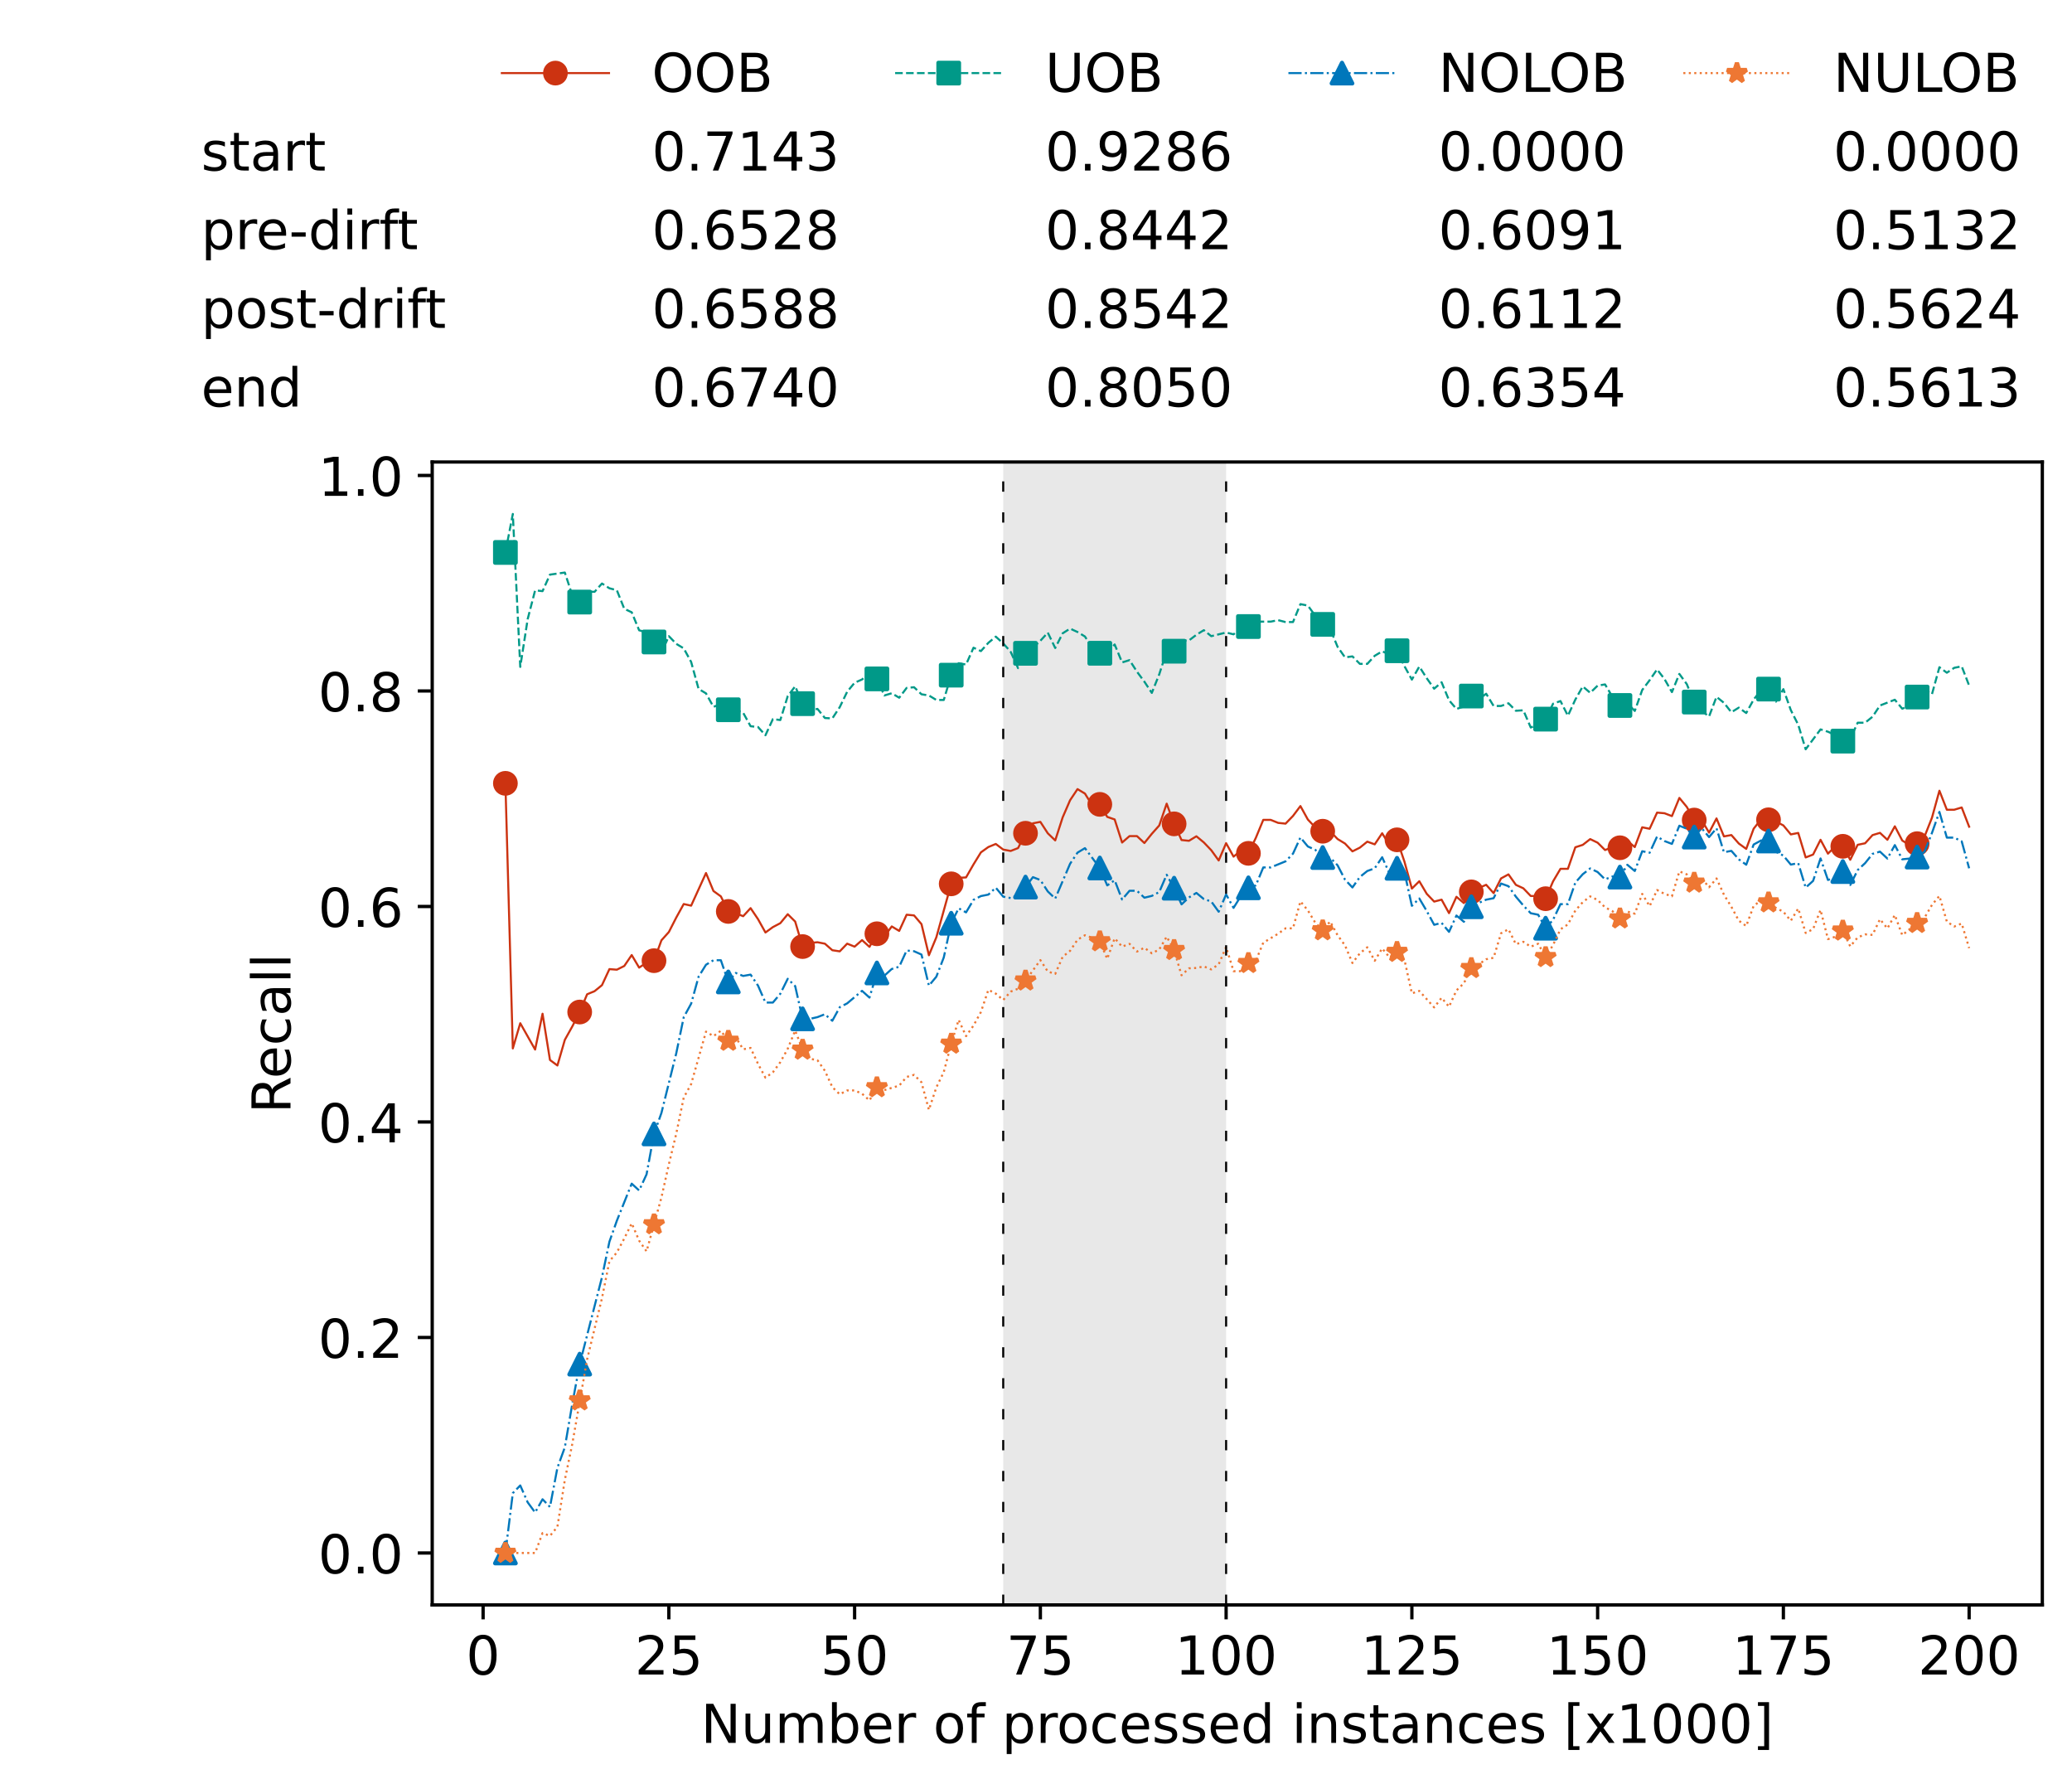 <?xml version="1.0" encoding="utf-8" standalone="no"?>
<!DOCTYPE svg PUBLIC "-//W3C//DTD SVG 1.1//EN"
  "http://www.w3.org/Graphics/SVG/1.1/DTD/svg11.dtd">
<!-- Created with matplotlib (https://matplotlib.org/) -->
<svg height="432.615pt" version="1.1" viewBox="0 0 502.65 432.615" width="502.65pt" xmlns="http://www.w3.org/2000/svg" xmlns:xlink="http://www.w3.org/1999/xlink">
 <defs>
  <style type="text/css">*{stroke-linecap:butt;stroke-linejoin:round;}</style>
 </defs>
 <g id="figure_1">
  <g id="patch_1">
   <path d="M 0 432.615 
L 502.65 432.615 
L 502.65 0 
L 0 0 
z
" style="fill:#ffffff;"/>
  </g>
  <g id="axes_1">
   <g id="patch_2">
    <path d="M 104.85 389.252 
L 495.45 389.252 
L 495.45 112.052 
L 104.85 112.052 
z
" style="fill:#ffffff;"/>
   </g>
   <g id="patch_3">
    <path clip-path="url(#p7b4371067d)" d="M 297.446 389.252 
L 297.446 112.052 
L 243.372 112.052 
L 243.372 389.252 
z
" style="fill:#d3d3d3;opacity:0.5;"/>
   </g>
   <g id="matplotlib.axis_1">
    <g id="xtick_1">
     <g id="line2d_1">
      <defs>
       <path d="M 0 0 
L 0 3.5 
" id="mcc79624bf9" style="stroke:#000000;stroke-width:0.8;"/>
      </defs>
      <g>
       <use style="stroke:#000000;stroke-width:0.8;" x="117.197" xlink:href="#mcc79624bf9" y="389.252"/>
      </g>
     </g>
     <g id="text_1">
      <!-- 0 -->
      <g transform="translate(113.061 406.13)scale(0.13 -0.13)">
       <defs>
        <path d="M 31.781 66.406 
Q 24.172 66.406 20.328 58.906 
Q 16.5 51.422 16.5 36.375 
Q 16.5 21.391 20.328 13.891 
Q 24.172 6.391 31.781 6.391 
Q 39.453 6.391 43.281 13.891 
Q 47.125 21.391 47.125 36.375 
Q 47.125 51.422 43.281 58.906 
Q 39.453 66.406 31.781 66.406 
z
M 31.781 74.219 
Q 44.047 74.219 50.516 64.516 
Q 56.984 54.828 56.984 36.375 
Q 56.984 17.969 50.516 8.266 
Q 44.047 -1.422 31.781 -1.422 
Q 19.531 -1.422 13.062 8.266 
Q 6.594 17.969 6.594 36.375 
Q 6.594 54.828 13.062 64.516 
Q 19.531 74.219 31.781 74.219 
z
" id="DejaVuSans-48"/>
       </defs>
       <use xlink:href="#DejaVuSans-48"/>
      </g>
     </g>
    </g>
    <g id="xtick_2">
     <g id="line2d_2">
      <g>
       <use style="stroke:#000000;stroke-width:0.8;" x="162.259" xlink:href="#mcc79624bf9" y="389.252"/>
      </g>
     </g>
     <g id="text_2">
      <!-- 25 -->
      <g transform="translate(153.988 406.13)scale(0.13 -0.13)">
       <defs>
        <path d="M 19.188 8.297 
L 53.609 8.297 
L 53.609 0 
L 7.328 0 
L 7.328 8.297 
Q 12.938 14.109 22.625 23.891 
Q 32.328 33.688 34.812 36.531 
Q 39.547 41.844 41.422 45.531 
Q 43.312 49.219 43.312 52.781 
Q 43.312 58.594 39.234 62.25 
Q 35.156 65.922 28.609 65.922 
Q 23.969 65.922 18.812 64.312 
Q 13.672 62.703 7.812 59.422 
L 7.812 69.391 
Q 13.766 71.781 18.938 73 
Q 24.125 74.219 28.422 74.219 
Q 39.75 74.219 46.484 68.547 
Q 53.219 62.891 53.219 53.422 
Q 53.219 48.922 51.531 44.891 
Q 49.859 40.875 45.406 35.406 
Q 44.188 33.984 37.641 27.219 
Q 31.109 20.453 19.188 8.297 
z
" id="DejaVuSans-50"/>
        <path d="M 10.797 72.906 
L 49.516 72.906 
L 49.516 64.594 
L 19.828 64.594 
L 19.828 46.734 
Q 21.969 47.469 24.109 47.828 
Q 26.266 48.188 28.422 48.188 
Q 40.625 48.188 47.75 41.5 
Q 54.891 34.812 54.891 23.391 
Q 54.891 11.625 47.562 5.094 
Q 40.234 -1.422 26.906 -1.422 
Q 22.312 -1.422 17.547 -0.641 
Q 12.797 0.141 7.719 1.703 
L 7.719 11.625 
Q 12.109 9.234 16.797 8.062 
Q 21.484 6.891 26.703 6.891 
Q 35.156 6.891 40.078 11.328 
Q 45.016 15.766 45.016 23.391 
Q 45.016 31 40.078 35.438 
Q 35.156 39.891 26.703 39.891 
Q 22.75 39.891 18.812 39.016 
Q 14.891 38.141 10.797 36.281 
z
" id="DejaVuSans-53"/>
       </defs>
       <use xlink:href="#DejaVuSans-50"/>
       <use x="63.623" xlink:href="#DejaVuSans-53"/>
      </g>
     </g>
    </g>
    <g id="xtick_3">
     <g id="line2d_3">
      <g>
       <use style="stroke:#000000;stroke-width:0.8;" x="207.322" xlink:href="#mcc79624bf9" y="389.252"/>
      </g>
     </g>
     <g id="text_3">
      <!-- 50 -->
      <g transform="translate(199.05 406.13)scale(0.13 -0.13)">
       <use xlink:href="#DejaVuSans-53"/>
       <use x="63.623" xlink:href="#DejaVuSans-48"/>
      </g>
     </g>
    </g>
    <g id="xtick_4">
     <g id="line2d_4">
      <g>
       <use style="stroke:#000000;stroke-width:0.8;" x="252.384" xlink:href="#mcc79624bf9" y="389.252"/>
      </g>
     </g>
     <g id="text_4">
      <!-- 75 -->
      <g transform="translate(244.113 406.13)scale(0.13 -0.13)">
       <defs>
        <path d="M 8.203 72.906 
L 55.078 72.906 
L 55.078 68.703 
L 28.609 0 
L 18.312 0 
L 43.219 64.594 
L 8.203 64.594 
z
" id="DejaVuSans-55"/>
       </defs>
       <use xlink:href="#DejaVuSans-55"/>
       <use x="63.623" xlink:href="#DejaVuSans-53"/>
      </g>
     </g>
    </g>
    <g id="xtick_5">
     <g id="line2d_5">
      <g>
       <use style="stroke:#000000;stroke-width:0.8;" x="297.446" xlink:href="#mcc79624bf9" y="389.252"/>
      </g>
     </g>
     <g id="text_5">
      <!-- 100 -->
      <g transform="translate(285.039 406.13)scale(0.13 -0.13)">
       <defs>
        <path d="M 12.406 8.297 
L 28.516 8.297 
L 28.516 63.922 
L 10.984 60.406 
L 10.984 69.391 
L 28.422 72.906 
L 38.281 72.906 
L 38.281 8.297 
L 54.391 8.297 
L 54.391 0 
L 12.406 0 
z
" id="DejaVuSans-49"/>
       </defs>
       <use xlink:href="#DejaVuSans-49"/>
       <use x="63.623" xlink:href="#DejaVuSans-48"/>
       <use x="127.246" xlink:href="#DejaVuSans-48"/>
      </g>
     </g>
    </g>
    <g id="xtick_6">
     <g id="line2d_6">
      <g>
       <use style="stroke:#000000;stroke-width:0.8;" x="342.509" xlink:href="#mcc79624bf9" y="389.252"/>
      </g>
     </g>
     <g id="text_6">
      <!-- 125 -->
      <g transform="translate(330.102 406.13)scale(0.13 -0.13)">
       <use xlink:href="#DejaVuSans-49"/>
       <use x="63.623" xlink:href="#DejaVuSans-50"/>
       <use x="127.246" xlink:href="#DejaVuSans-53"/>
      </g>
     </g>
    </g>
    <g id="xtick_7">
     <g id="line2d_7">
      <g>
       <use style="stroke:#000000;stroke-width:0.8;" x="387.571" xlink:href="#mcc79624bf9" y="389.252"/>
      </g>
     </g>
     <g id="text_7">
      <!-- 150 -->
      <g transform="translate(375.164 406.13)scale(0.13 -0.13)">
       <use xlink:href="#DejaVuSans-49"/>
       <use x="63.623" xlink:href="#DejaVuSans-53"/>
       <use x="127.246" xlink:href="#DejaVuSans-48"/>
      </g>
     </g>
    </g>
    <g id="xtick_8">
     <g id="line2d_8">
      <g>
       <use style="stroke:#000000;stroke-width:0.8;" x="432.633" xlink:href="#mcc79624bf9" y="389.252"/>
      </g>
     </g>
     <g id="text_8">
      <!-- 175 -->
      <g transform="translate(420.226 406.13)scale(0.13 -0.13)">
       <use xlink:href="#DejaVuSans-49"/>
       <use x="63.623" xlink:href="#DejaVuSans-55"/>
       <use x="127.246" xlink:href="#DejaVuSans-53"/>
      </g>
     </g>
    </g>
    <g id="xtick_9">
     <g id="line2d_9">
      <g>
       <use style="stroke:#000000;stroke-width:0.8;" x="477.695" xlink:href="#mcc79624bf9" y="389.252"/>
      </g>
     </g>
     <g id="text_9">
      <!-- 200 -->
      <g transform="translate(465.289 406.13)scale(0.13 -0.13)">
       <use xlink:href="#DejaVuSans-50"/>
       <use x="63.623" xlink:href="#DejaVuSans-48"/>
       <use x="127.246" xlink:href="#DejaVuSans-48"/>
      </g>
     </g>
    </g>
    <g id="text_10">
     <!-- Number of processed instances [x1000] -->
     <g transform="translate(170.025 422.711)scale(0.13 -0.13)">
      <defs>
       <path d="M 9.812 72.906 
L 23.094 72.906 
L 55.422 11.922 
L 55.422 72.906 
L 64.984 72.906 
L 64.984 0 
L 51.703 0 
L 19.391 60.984 
L 19.391 0 
L 9.812 0 
z
" id="DejaVuSans-78"/>
       <path d="M 8.5 21.578 
L 8.5 54.688 
L 17.484 54.688 
L 17.484 21.922 
Q 17.484 14.156 20.5 10.266 
Q 23.531 6.391 29.594 6.391 
Q 36.859 6.391 41.078 11.031 
Q 45.312 15.672 45.312 23.688 
L 45.312 54.688 
L 54.297 54.688 
L 54.297 0 
L 45.312 0 
L 45.312 8.406 
Q 42.047 3.422 37.719 1 
Q 33.406 -1.422 27.688 -1.422 
Q 18.266 -1.422 13.375 4.438 
Q 8.5 10.297 8.5 21.578 
z
M 31.109 56 
z
" id="DejaVuSans-117"/>
       <path d="M 52 44.188 
Q 55.375 50.25 60.062 53.125 
Q 64.75 56 71.094 56 
Q 79.641 56 84.281 50.016 
Q 88.922 44.047 88.922 33.016 
L 88.922 0 
L 79.891 0 
L 79.891 32.719 
Q 79.891 40.578 77.094 44.375 
Q 74.312 48.188 68.609 48.188 
Q 61.625 48.188 57.562 43.547 
Q 53.516 38.922 53.516 30.906 
L 53.516 0 
L 44.484 0 
L 44.484 32.719 
Q 44.484 40.625 41.703 44.406 
Q 38.922 48.188 33.109 48.188 
Q 26.219 48.188 22.156 43.531 
Q 18.109 38.875 18.109 30.906 
L 18.109 0 
L 9.078 0 
L 9.078 54.688 
L 18.109 54.688 
L 18.109 46.188 
Q 21.188 51.219 25.484 53.609 
Q 29.781 56 35.688 56 
Q 41.656 56 45.828 52.969 
Q 50 49.953 52 44.188 
z
" id="DejaVuSans-109"/>
       <path d="M 48.688 27.297 
Q 48.688 37.203 44.609 42.844 
Q 40.531 48.484 33.406 48.484 
Q 26.266 48.484 22.188 42.844 
Q 18.109 37.203 18.109 27.297 
Q 18.109 17.391 22.188 11.75 
Q 26.266 6.109 33.406 6.109 
Q 40.531 6.109 44.609 11.75 
Q 48.688 17.391 48.688 27.297 
z
M 18.109 46.391 
Q 20.953 51.266 25.266 53.625 
Q 29.594 56 35.594 56 
Q 45.562 56 51.781 48.094 
Q 58.016 40.188 58.016 27.297 
Q 58.016 14.406 51.781 6.484 
Q 45.562 -1.422 35.594 -1.422 
Q 29.594 -1.422 25.266 0.953 
Q 20.953 3.328 18.109 8.203 
L 18.109 0 
L 9.078 0 
L 9.078 75.984 
L 18.109 75.984 
z
" id="DejaVuSans-98"/>
       <path d="M 56.203 29.594 
L 56.203 25.203 
L 14.891 25.203 
Q 15.484 15.922 20.484 11.062 
Q 25.484 6.203 34.422 6.203 
Q 39.594 6.203 44.453 7.469 
Q 49.312 8.734 54.109 11.281 
L 54.109 2.781 
Q 49.266 0.734 44.188 -0.344 
Q 39.109 -1.422 33.891 -1.422 
Q 20.797 -1.422 13.156 6.188 
Q 5.516 13.812 5.516 26.812 
Q 5.516 40.234 12.766 48.109 
Q 20.016 56 32.328 56 
Q 43.359 56 49.781 48.891 
Q 56.203 41.797 56.203 29.594 
z
M 47.219 32.234 
Q 47.125 39.594 43.094 43.984 
Q 39.062 48.391 32.422 48.391 
Q 24.906 48.391 20.391 44.141 
Q 15.875 39.891 15.188 32.172 
z
" id="DejaVuSans-101"/>
       <path d="M 41.109 46.297 
Q 39.594 47.172 37.812 47.578 
Q 36.031 48 33.891 48 
Q 26.266 48 22.188 43.047 
Q 18.109 38.094 18.109 28.812 
L 18.109 0 
L 9.078 0 
L 9.078 54.688 
L 18.109 54.688 
L 18.109 46.188 
Q 20.953 51.172 25.484 53.578 
Q 30.031 56 36.531 56 
Q 37.453 56 38.578 55.875 
Q 39.703 55.766 41.062 55.516 
z
" id="DejaVuSans-114"/>
       <path id="DejaVuSans-32"/>
       <path d="M 30.609 48.391 
Q 23.391 48.391 19.188 42.75 
Q 14.984 37.109 14.984 27.297 
Q 14.984 17.484 19.156 11.844 
Q 23.344 6.203 30.609 6.203 
Q 37.797 6.203 41.984 11.859 
Q 46.188 17.531 46.188 27.297 
Q 46.188 37.016 41.984 42.703 
Q 37.797 48.391 30.609 48.391 
z
M 30.609 56 
Q 42.328 56 49.016 48.375 
Q 55.719 40.766 55.719 27.297 
Q 55.719 13.875 49.016 6.219 
Q 42.328 -1.422 30.609 -1.422 
Q 18.844 -1.422 12.172 6.219 
Q 5.516 13.875 5.516 27.297 
Q 5.516 40.766 12.172 48.375 
Q 18.844 56 30.609 56 
z
" id="DejaVuSans-111"/>
       <path d="M 37.109 75.984 
L 37.109 68.5 
L 28.516 68.5 
Q 23.688 68.5 21.797 66.547 
Q 19.922 64.594 19.922 59.516 
L 19.922 54.688 
L 34.719 54.688 
L 34.719 47.703 
L 19.922 47.703 
L 19.922 0 
L 10.891 0 
L 10.891 47.703 
L 2.297 47.703 
L 2.297 54.688 
L 10.891 54.688 
L 10.891 58.5 
Q 10.891 67.625 15.141 71.797 
Q 19.391 75.984 28.609 75.984 
z
" id="DejaVuSans-102"/>
       <path d="M 18.109 8.203 
L 18.109 -20.797 
L 9.078 -20.797 
L 9.078 54.688 
L 18.109 54.688 
L 18.109 46.391 
Q 20.953 51.266 25.266 53.625 
Q 29.594 56 35.594 56 
Q 45.562 56 51.781 48.094 
Q 58.016 40.188 58.016 27.297 
Q 58.016 14.406 51.781 6.484 
Q 45.562 -1.422 35.594 -1.422 
Q 29.594 -1.422 25.266 0.953 
Q 20.953 3.328 18.109 8.203 
z
M 48.688 27.297 
Q 48.688 37.203 44.609 42.844 
Q 40.531 48.484 33.406 48.484 
Q 26.266 48.484 22.188 42.844 
Q 18.109 37.203 18.109 27.297 
Q 18.109 17.391 22.188 11.75 
Q 26.266 6.109 33.406 6.109 
Q 40.531 6.109 44.609 11.75 
Q 48.688 17.391 48.688 27.297 
z
" id="DejaVuSans-112"/>
       <path d="M 48.781 52.594 
L 48.781 44.188 
Q 44.969 46.297 41.141 47.344 
Q 37.312 48.391 33.406 48.391 
Q 24.656 48.391 19.812 42.844 
Q 14.984 37.312 14.984 27.297 
Q 14.984 17.281 19.812 11.734 
Q 24.656 6.203 33.406 6.203 
Q 37.312 6.203 41.141 7.25 
Q 44.969 8.297 48.781 10.406 
L 48.781 2.094 
Q 45.016 0.344 40.984 -0.531 
Q 36.969 -1.422 32.422 -1.422 
Q 20.062 -1.422 12.781 6.344 
Q 5.516 14.109 5.516 27.297 
Q 5.516 40.672 12.859 48.328 
Q 20.219 56 33.016 56 
Q 37.156 56 41.109 55.141 
Q 45.062 54.297 48.781 52.594 
z
" id="DejaVuSans-99"/>
       <path d="M 44.281 53.078 
L 44.281 44.578 
Q 40.484 46.531 36.375 47.5 
Q 32.281 48.484 27.875 48.484 
Q 21.188 48.484 17.844 46.438 
Q 14.5 44.391 14.5 40.281 
Q 14.5 37.156 16.891 35.375 
Q 19.281 33.594 26.516 31.984 
L 29.594 31.297 
Q 39.156 29.25 43.188 25.516 
Q 47.219 21.781 47.219 15.094 
Q 47.219 7.469 41.188 3.016 
Q 35.156 -1.422 24.609 -1.422 
Q 20.219 -1.422 15.453 -0.562 
Q 10.688 0.297 5.422 2 
L 5.422 11.281 
Q 10.406 8.688 15.234 7.391 
Q 20.062 6.109 24.812 6.109 
Q 31.156 6.109 34.562 8.281 
Q 37.984 10.453 37.984 14.406 
Q 37.984 18.062 35.516 20.016 
Q 33.062 21.969 24.703 23.781 
L 21.578 24.516 
Q 13.234 26.266 9.516 29.906 
Q 5.812 33.547 5.812 39.891 
Q 5.812 47.609 11.281 51.797 
Q 16.75 56 26.812 56 
Q 31.781 56 36.172 55.266 
Q 40.578 54.547 44.281 53.078 
z
" id="DejaVuSans-115"/>
       <path d="M 45.406 46.391 
L 45.406 75.984 
L 54.391 75.984 
L 54.391 0 
L 45.406 0 
L 45.406 8.203 
Q 42.578 3.328 38.25 0.953 
Q 33.938 -1.422 27.875 -1.422 
Q 17.969 -1.422 11.734 6.484 
Q 5.516 14.406 5.516 27.297 
Q 5.516 40.188 11.734 48.094 
Q 17.969 56 27.875 56 
Q 33.938 56 38.25 53.625 
Q 42.578 51.266 45.406 46.391 
z
M 14.797 27.297 
Q 14.797 17.391 18.875 11.75 
Q 22.953 6.109 30.078 6.109 
Q 37.203 6.109 41.297 11.75 
Q 45.406 17.391 45.406 27.297 
Q 45.406 37.203 41.297 42.844 
Q 37.203 48.484 30.078 48.484 
Q 22.953 48.484 18.875 42.844 
Q 14.797 37.203 14.797 27.297 
z
" id="DejaVuSans-100"/>
       <path d="M 9.422 54.688 
L 18.406 54.688 
L 18.406 0 
L 9.422 0 
z
M 9.422 75.984 
L 18.406 75.984 
L 18.406 64.594 
L 9.422 64.594 
z
" id="DejaVuSans-105"/>
       <path d="M 54.891 33.016 
L 54.891 0 
L 45.906 0 
L 45.906 32.719 
Q 45.906 40.484 42.875 44.328 
Q 39.844 48.188 33.797 48.188 
Q 26.516 48.188 22.312 43.547 
Q 18.109 38.922 18.109 30.906 
L 18.109 0 
L 9.078 0 
L 9.078 54.688 
L 18.109 54.688 
L 18.109 46.188 
Q 21.344 51.125 25.703 53.562 
Q 30.078 56 35.797 56 
Q 45.219 56 50.047 50.172 
Q 54.891 44.344 54.891 33.016 
z
" id="DejaVuSans-110"/>
       <path d="M 18.312 70.219 
L 18.312 54.688 
L 36.812 54.688 
L 36.812 47.703 
L 18.312 47.703 
L 18.312 18.016 
Q 18.312 11.328 20.141 9.422 
Q 21.969 7.516 27.594 7.516 
L 36.812 7.516 
L 36.812 0 
L 27.594 0 
Q 17.188 0 13.234 3.875 
Q 9.281 7.766 9.281 18.016 
L 9.281 47.703 
L 2.688 47.703 
L 2.688 54.688 
L 9.281 54.688 
L 9.281 70.219 
z
" id="DejaVuSans-116"/>
       <path d="M 34.281 27.484 
Q 23.391 27.484 19.188 25 
Q 14.984 22.516 14.984 16.5 
Q 14.984 11.719 18.141 8.906 
Q 21.297 6.109 26.703 6.109 
Q 34.188 6.109 38.703 11.406 
Q 43.219 16.703 43.219 25.484 
L 43.219 27.484 
z
M 52.203 31.203 
L 52.203 0 
L 43.219 0 
L 43.219 8.297 
Q 40.141 3.328 35.547 0.953 
Q 30.953 -1.422 24.312 -1.422 
Q 15.922 -1.422 10.953 3.297 
Q 6 8.016 6 15.922 
Q 6 25.141 12.172 29.828 
Q 18.359 34.516 30.609 34.516 
L 43.219 34.516 
L 43.219 35.406 
Q 43.219 41.609 39.141 45 
Q 35.062 48.391 27.688 48.391 
Q 23 48.391 18.547 47.266 
Q 14.109 46.141 10.016 43.891 
L 10.016 52.203 
Q 14.938 54.109 19.578 55.047 
Q 24.219 56 28.609 56 
Q 40.484 56 46.344 49.844 
Q 52.203 43.703 52.203 31.203 
z
" id="DejaVuSans-97"/>
       <path d="M 8.594 75.984 
L 29.297 75.984 
L 29.297 69 
L 17.578 69 
L 17.578 -6.203 
L 29.297 -6.203 
L 29.297 -13.188 
L 8.594 -13.188 
z
" id="DejaVuSans-91"/>
       <path d="M 54.891 54.688 
L 35.109 28.078 
L 55.906 0 
L 45.312 0 
L 29.391 21.484 
L 13.484 0 
L 2.875 0 
L 24.125 28.609 
L 4.688 54.688 
L 15.281 54.688 
L 29.781 35.203 
L 44.281 54.688 
z
" id="DejaVuSans-120"/>
       <path d="M 30.422 75.984 
L 30.422 -13.188 
L 9.719 -13.188 
L 9.719 -6.203 
L 21.391 -6.203 
L 21.391 69 
L 9.719 69 
L 9.719 75.984 
z
" id="DejaVuSans-93"/>
      </defs>
      <use xlink:href="#DejaVuSans-78"/>
      <use x="74.805" xlink:href="#DejaVuSans-117"/>
      <use x="138.184" xlink:href="#DejaVuSans-109"/>
      <use x="235.596" xlink:href="#DejaVuSans-98"/>
      <use x="299.072" xlink:href="#DejaVuSans-101"/>
      <use x="360.596" xlink:href="#DejaVuSans-114"/>
      <use x="401.709" xlink:href="#DejaVuSans-32"/>
      <use x="433.496" xlink:href="#DejaVuSans-111"/>
      <use x="494.678" xlink:href="#DejaVuSans-102"/>
      <use x="529.883" xlink:href="#DejaVuSans-32"/>
      <use x="561.67" xlink:href="#DejaVuSans-112"/>
      <use x="625.146" xlink:href="#DejaVuSans-114"/>
      <use x="664.01" xlink:href="#DejaVuSans-111"/>
      <use x="725.191" xlink:href="#DejaVuSans-99"/>
      <use x="780.172" xlink:href="#DejaVuSans-101"/>
      <use x="841.695" xlink:href="#DejaVuSans-115"/>
      <use x="893.795" xlink:href="#DejaVuSans-115"/>
      <use x="945.895" xlink:href="#DejaVuSans-101"/>
      <use x="1007.418" xlink:href="#DejaVuSans-100"/>
      <use x="1070.895" xlink:href="#DejaVuSans-32"/>
      <use x="1102.682" xlink:href="#DejaVuSans-105"/>
      <use x="1130.465" xlink:href="#DejaVuSans-110"/>
      <use x="1193.844" xlink:href="#DejaVuSans-115"/>
      <use x="1245.943" xlink:href="#DejaVuSans-116"/>
      <use x="1285.152" xlink:href="#DejaVuSans-97"/>
      <use x="1346.432" xlink:href="#DejaVuSans-110"/>
      <use x="1409.811" xlink:href="#DejaVuSans-99"/>
      <use x="1464.791" xlink:href="#DejaVuSans-101"/>
      <use x="1526.314" xlink:href="#DejaVuSans-115"/>
      <use x="1578.414" xlink:href="#DejaVuSans-32"/>
      <use x="1610.201" xlink:href="#DejaVuSans-91"/>
      <use x="1649.215" xlink:href="#DejaVuSans-120"/>
      <use x="1708.395" xlink:href="#DejaVuSans-49"/>
      <use x="1772.018" xlink:href="#DejaVuSans-48"/>
      <use x="1835.641" xlink:href="#DejaVuSans-48"/>
      <use x="1899.264" xlink:href="#DejaVuSans-48"/>
      <use x="1962.887" xlink:href="#DejaVuSans-93"/>
     </g>
    </g>
   </g>
   <g id="matplotlib.axis_2">
    <g id="ytick_1">
     <g id="line2d_10">
      <defs>
       <path d="M 0 0 
L -3.5 0 
" id="m7da54308bf" style="stroke:#000000;stroke-width:0.8;"/>
      </defs>
      <g>
       <use style="stroke:#000000;stroke-width:0.8;" x="104.85" xlink:href="#m7da54308bf" y="376.652"/>
      </g>
     </g>
     <g id="text_11">
      <!-- 0.0 -->
      <g transform="translate(77.176 381.591)scale(0.13 -0.13)">
       <defs>
        <path d="M 10.688 12.406 
L 21 12.406 
L 21 0 
L 10.688 0 
z
" id="DejaVuSans-46"/>
       </defs>
       <use xlink:href="#DejaVuSans-48"/>
       <use x="63.623" xlink:href="#DejaVuSans-46"/>
       <use x="95.41" xlink:href="#DejaVuSans-48"/>
      </g>
     </g>
    </g>
    <g id="ytick_2">
     <g id="line2d_11">
      <g>
       <use style="stroke:#000000;stroke-width:0.8;" x="104.85" xlink:href="#m7da54308bf" y="324.385"/>
      </g>
     </g>
     <g id="text_12">
      <!-- 0.2 -->
      <g transform="translate(77.176 329.324)scale(0.13 -0.13)">
       <use xlink:href="#DejaVuSans-48"/>
       <use x="63.623" xlink:href="#DejaVuSans-46"/>
       <use x="95.41" xlink:href="#DejaVuSans-50"/>
      </g>
     </g>
    </g>
    <g id="ytick_3">
     <g id="line2d_12">
      <g>
       <use style="stroke:#000000;stroke-width:0.8;" x="104.85" xlink:href="#m7da54308bf" y="272.118"/>
      </g>
     </g>
     <g id="text_13">
      <!-- 0.4 -->
      <g transform="translate(77.176 277.057)scale(0.13 -0.13)">
       <defs>
        <path d="M 37.797 64.312 
L 12.891 25.391 
L 37.797 25.391 
z
M 35.203 72.906 
L 47.609 72.906 
L 47.609 25.391 
L 58.016 25.391 
L 58.016 17.188 
L 47.609 17.188 
L 47.609 0 
L 37.797 0 
L 37.797 17.188 
L 4.891 17.188 
L 4.891 26.703 
z
" id="DejaVuSans-52"/>
       </defs>
       <use xlink:href="#DejaVuSans-48"/>
       <use x="63.623" xlink:href="#DejaVuSans-46"/>
       <use x="95.41" xlink:href="#DejaVuSans-52"/>
      </g>
     </g>
    </g>
    <g id="ytick_4">
     <g id="line2d_13">
      <g>
       <use style="stroke:#000000;stroke-width:0.8;" x="104.85" xlink:href="#m7da54308bf" y="219.852"/>
      </g>
     </g>
     <g id="text_14">
      <!-- 0.6 -->
      <g transform="translate(77.176 224.791)scale(0.13 -0.13)">
       <defs>
        <path d="M 33.016 40.375 
Q 26.375 40.375 22.484 35.828 
Q 18.609 31.297 18.609 23.391 
Q 18.609 15.531 22.484 10.953 
Q 26.375 6.391 33.016 6.391 
Q 39.656 6.391 43.531 10.953 
Q 47.406 15.531 47.406 23.391 
Q 47.406 31.297 43.531 35.828 
Q 39.656 40.375 33.016 40.375 
z
M 52.594 71.297 
L 52.594 62.312 
Q 48.875 64.062 45.094 64.984 
Q 41.312 65.922 37.594 65.922 
Q 27.828 65.922 22.672 59.328 
Q 17.531 52.734 16.797 39.406 
Q 19.672 43.656 24.016 45.922 
Q 28.375 48.188 33.594 48.188 
Q 44.578 48.188 50.953 41.516 
Q 57.328 34.859 57.328 23.391 
Q 57.328 12.156 50.688 5.359 
Q 44.047 -1.422 33.016 -1.422 
Q 20.359 -1.422 13.672 8.266 
Q 6.984 17.969 6.984 36.375 
Q 6.984 53.656 15.188 63.938 
Q 23.391 74.219 37.203 74.219 
Q 40.922 74.219 44.703 73.484 
Q 48.484 72.75 52.594 71.297 
z
" id="DejaVuSans-54"/>
       </defs>
       <use xlink:href="#DejaVuSans-48"/>
       <use x="63.623" xlink:href="#DejaVuSans-46"/>
       <use x="95.41" xlink:href="#DejaVuSans-54"/>
      </g>
     </g>
    </g>
    <g id="ytick_5">
     <g id="line2d_14">
      <g>
       <use style="stroke:#000000;stroke-width:0.8;" x="104.85" xlink:href="#m7da54308bf" y="167.585"/>
      </g>
     </g>
     <g id="text_15">
      <!-- 0.8 -->
      <g transform="translate(77.176 172.524)scale(0.13 -0.13)">
       <defs>
        <path d="M 31.781 34.625 
Q 24.75 34.625 20.719 30.859 
Q 16.703 27.094 16.703 20.516 
Q 16.703 13.922 20.719 10.156 
Q 24.75 6.391 31.781 6.391 
Q 38.812 6.391 42.859 10.172 
Q 46.922 13.969 46.922 20.516 
Q 46.922 27.094 42.891 30.859 
Q 38.875 34.625 31.781 34.625 
z
M 21.922 38.812 
Q 15.578 40.375 12.031 44.719 
Q 8.5 49.078 8.5 55.328 
Q 8.5 64.062 14.719 69.141 
Q 20.953 74.219 31.781 74.219 
Q 42.672 74.219 48.875 69.141 
Q 55.078 64.062 55.078 55.328 
Q 55.078 49.078 51.531 44.719 
Q 48 40.375 41.703 38.812 
Q 48.828 37.156 52.797 32.312 
Q 56.781 27.484 56.781 20.516 
Q 56.781 9.906 50.312 4.234 
Q 43.844 -1.422 31.781 -1.422 
Q 19.734 -1.422 13.25 4.234 
Q 6.781 9.906 6.781 20.516 
Q 6.781 27.484 10.781 32.312 
Q 14.797 37.156 21.922 38.812 
z
M 18.312 54.391 
Q 18.312 48.734 21.844 45.562 
Q 25.391 42.391 31.781 42.391 
Q 38.141 42.391 41.719 45.562 
Q 45.312 48.734 45.312 54.391 
Q 45.312 60.062 41.719 63.234 
Q 38.141 66.406 31.781 66.406 
Q 25.391 66.406 21.844 63.234 
Q 18.312 60.062 18.312 54.391 
z
" id="DejaVuSans-56"/>
       </defs>
       <use xlink:href="#DejaVuSans-48"/>
       <use x="63.623" xlink:href="#DejaVuSans-46"/>
       <use x="95.41" xlink:href="#DejaVuSans-56"/>
      </g>
     </g>
    </g>
    <g id="ytick_6">
     <g id="line2d_15">
      <g>
       <use style="stroke:#000000;stroke-width:0.8;" x="104.85" xlink:href="#m7da54308bf" y="115.318"/>
      </g>
     </g>
     <g id="text_16">
      <!-- 1.0 -->
      <g transform="translate(77.176 120.257)scale(0.13 -0.13)">
       <use xlink:href="#DejaVuSans-49"/>
       <use x="63.623" xlink:href="#DejaVuSans-46"/>
       <use x="95.41" xlink:href="#DejaVuSans-48"/>
      </g>
     </g>
    </g>
    <g id="text_17">
     <!-- Recall -->
     <g transform="translate(70.472 270.044)rotate(-90)scale(0.13 -0.13)">
      <defs>
       <path d="M 44.391 34.188 
Q 47.562 33.109 50.562 29.594 
Q 53.562 26.078 56.594 19.922 
L 66.609 0 
L 56 0 
L 46.688 18.703 
Q 43.062 26.031 39.672 28.422 
Q 36.281 30.812 30.422 30.812 
L 19.672 30.812 
L 19.672 0 
L 9.812 0 
L 9.812 72.906 
L 32.078 72.906 
Q 44.578 72.906 50.734 67.672 
Q 56.891 62.453 56.891 51.906 
Q 56.891 45.016 53.688 40.469 
Q 50.484 35.938 44.391 34.188 
z
M 19.672 64.797 
L 19.672 38.922 
L 32.078 38.922 
Q 39.203 38.922 42.844 42.219 
Q 46.484 45.516 46.484 51.906 
Q 46.484 58.297 42.844 61.547 
Q 39.203 64.797 32.078 64.797 
z
" id="DejaVuSans-82"/>
       <path d="M 9.422 75.984 
L 18.406 75.984 
L 18.406 0 
L 9.422 0 
z
" id="DejaVuSans-108"/>
      </defs>
      <use xlink:href="#DejaVuSans-82"/>
      <use x="64.982" xlink:href="#DejaVuSans-101"/>
      <use x="126.506" xlink:href="#DejaVuSans-99"/>
      <use x="181.486" xlink:href="#DejaVuSans-97"/>
      <use x="242.766" xlink:href="#DejaVuSans-108"/>
      <use x="270.549" xlink:href="#DejaVuSans-108"/>
     </g>
    </g>
   </g>
   <g id="line2d_16"/>
   <g id="line2d_17"/>
   <g id="line2d_18"/>
   <g id="line2d_19"/>
   <g id="line2d_20"/>
   <g id="line2d_21">
    <path clip-path="url(#p7b4371067d)" d="M 122.605 189.985 
L 124.407 254.281 
L 126.21 248.166 
L 129.815 254.553 
L 131.617 245.865 
L 133.419 257.083 
L 135.222 258.418 
L 137.024 252.197 
L 138.827 248.962 
L 140.629 245.452 
L 142.432 241.141 
L 144.234 240.397 
L 146.037 238.929 
L 147.839 235.044 
L 149.642 235.183 
L 151.444 234.282 
L 153.247 231.632 
L 155.049 234.68 
L 156.852 233.463 
L 158.654 232.997 
L 160.457 228.06 
L 162.259 226.05 
L 164.062 222.524 
L 165.864 219.258 
L 167.667 219.653 
L 171.272 211.741 
L 173.074 216.096 
L 174.877 217.403 
L 176.679 221.052 
L 178.482 221.487 
L 180.284 222.213 
L 182.087 220.253 
L 183.889 222.926 
L 185.692 226.161 
L 187.494 224.855 
L 189.297 223.904 
L 191.099 221.727 
L 192.902 223.508 
L 194.704 229.575 
L 196.507 228.704 
L 198.309 228.527 
L 200.112 228.877 
L 201.914 230.46 
L 203.717 230.735 
L 205.519 228.868 
L 207.322 229.594 
L 209.124 228.01 
L 210.927 229.643 
L 212.729 226.47 
L 214.532 227.14 
L 216.334 224.69 
L 218.137 225.779 
L 219.939 221.85 
L 221.742 222.02 
L 223.544 224.13 
L 225.347 231.68 
L 227.149 227.324 
L 230.754 214.361 
L 232.557 212.91 
L 234.359 212.8 
L 236.162 209.65 
L 237.964 206.726 
L 239.767 205.433 
L 241.569 204.687 
L 243.372 206.048 
L 245.174 206.387 
L 246.976 205.687 
L 248.779 202.094 
L 250.581 199.682 
L 252.384 199.332 
L 254.186 202.103 
L 255.989 203.826 
L 257.791 198.243 
L 259.594 194.079 
L 261.396 191.383 
L 263.199 192.472 
L 265.001 195.376 
L 266.804 195.085 
L 268.606 198.121 
L 270.409 198.743 
L 272.211 204.343 
L 274.014 202.78 
L 275.816 202.78 
L 277.619 204.46 
L 279.421 202.227 
L 281.224 200.205 
L 283.026 194.916 
L 284.829 199.816 
L 286.631 203.736 
L 288.434 203.923 
L 290.236 202.826 
L 292.039 204.32 
L 293.841 206.207 
L 295.644 208.696 
L 297.446 204.496 
L 299.249 207.763 
L 301.051 206.311 
L 302.854 206.964 
L 304.656 203.203 
L 306.459 198.847 
L 308.261 198.847 
L 310.064 199.573 
L 311.866 199.76 
L 313.669 197.893 
L 315.471 195.497 
L 317.274 198.764 
L 319.076 200.67 
L 320.879 201.603 
L 322.681 201.603 
L 324.484 203.49 
L 326.286 204.587 
L 328.089 206.487 
L 329.891 205.58 
L 331.694 204.128 
L 333.496 204.782 
L 335.299 202.091 
L 337.101 204.995 
L 338.904 203.688 
L 340.706 208.977 
L 342.509 215.511 
L 344.311 213.729 
L 346.114 216.778 
L 347.916 218.665 
L 349.719 218.198 
L 351.521 221.465 
L 353.324 217.505 
L 355.126 219.022 
L 356.928 216.307 
L 358.731 215.374 
L 360.533 214.592 
L 362.336 216.611 
L 364.138 213.048 
L 365.941 212.068 
L 367.743 214.608 
L 369.546 215.44 
L 371.348 217.313 
L 373.151 217.313 
L 374.953 217.967 
L 376.756 213.767 
L 378.558 210.718 
L 380.361 210.718 
L 382.163 205.491 
L 383.966 204.91 
L 385.768 203.51 
L 387.571 204.382 
L 389.373 206.163 
L 391.176 205.463 
L 392.978 205.612 
L 394.781 203.932 
L 396.583 205.44 
L 398.386 200.648 
L 400.188 201.005 
L 401.991 197.085 
L 403.793 197.24 
L 405.596 197.933 
L 407.398 193.523 
L 409.201 195.701 
L 411.003 198.895 
L 412.806 198.895 
L 414.608 201.944 
L 416.411 198.499 
L 418.213 202.855 
L 420.016 202.528 
L 421.818 204.581 
L 423.621 205.888 
L 425.423 200.988 
L 427.226 198.701 
L 429.028 198.827 
L 430.831 199.263 
L 432.633 200.196 
L 434.436 202.374 
L 436.238 202.017 
L 438.041 207.957 
L 439.843 207.257 
L 441.646 203.679 
L 443.448 207.039 
L 445.251 205.257 
L 447.053 205.257 
L 448.856 208.524 
L 450.658 204.894 
L 452.461 204.521 
L 454.263 202.541 
L 456.066 201.997 
L 457.868 203.677 
L 459.671 200.41 
L 461.473 203.858 
L 463.276 204.978 
L 465.078 204.619 
L 466.881 202.877 
L 468.683 198.314 
L 470.485 191.781 
L 472.288 196.384 
L 474.09 196.384 
L 475.893 195.839 
L 477.695 200.506 
L 477.695 200.506 
" style="fill:none;stroke:#cc3311;stroke-linecap:square;stroke-width:0.5;"/>
    <defs>
     <path d="M 0 2.5 
C 0.663 2.5 1.299 2.237 1.768 1.768 
C 2.237 1.299 2.5 0.663 2.5 0 
C 2.5 -0.663 2.237 -1.299 1.768 -1.768 
C 1.299 -2.237 0.663 -2.5 0 -2.5 
C -0.663 -2.5 -1.299 -2.237 -1.768 -1.768 
C -2.237 -1.299 -2.5 -0.663 -2.5 0 
C -2.5 0.663 -2.237 1.299 -1.768 1.768 
C -1.299 2.237 -0.663 2.5 0 2.5 
z
" id="m8231267877" style="stroke:#cc3311;"/>
    </defs>
    <g clip-path="url(#p7b4371067d)">
     <use style="fill:#cc3311;stroke:#cc3311;" x="122.605" xlink:href="#m8231267877" y="189.985"/>
     <use style="fill:#cc3311;stroke:#cc3311;" x="140.629" xlink:href="#m8231267877" y="245.452"/>
     <use style="fill:#cc3311;stroke:#cc3311;" x="158.654" xlink:href="#m8231267877" y="232.997"/>
     <use style="fill:#cc3311;stroke:#cc3311;" x="176.679" xlink:href="#m8231267877" y="221.052"/>
     <use style="fill:#cc3311;stroke:#cc3311;" x="194.704" xlink:href="#m8231267877" y="229.575"/>
     <use style="fill:#cc3311;stroke:#cc3311;" x="212.729" xlink:href="#m8231267877" y="226.47"/>
     <use style="fill:#cc3311;stroke:#cc3311;" x="230.754" xlink:href="#m8231267877" y="214.361"/>
     <use style="fill:#cc3311;stroke:#cc3311;" x="248.779" xlink:href="#m8231267877" y="202.094"/>
     <use style="fill:#cc3311;stroke:#cc3311;" x="266.804" xlink:href="#m8231267877" y="195.085"/>
     <use style="fill:#cc3311;stroke:#cc3311;" x="284.829" xlink:href="#m8231267877" y="199.816"/>
     <use style="fill:#cc3311;stroke:#cc3311;" x="302.854" xlink:href="#m8231267877" y="206.964"/>
     <use style="fill:#cc3311;stroke:#cc3311;" x="320.879" xlink:href="#m8231267877" y="201.603"/>
     <use style="fill:#cc3311;stroke:#cc3311;" x="338.904" xlink:href="#m8231267877" y="203.688"/>
     <use style="fill:#cc3311;stroke:#cc3311;" x="356.928" xlink:href="#m8231267877" y="216.307"/>
     <use style="fill:#cc3311;stroke:#cc3311;" x="374.953" xlink:href="#m8231267877" y="217.967"/>
     <use style="fill:#cc3311;stroke:#cc3311;" x="392.978" xlink:href="#m8231267877" y="205.612"/>
     <use style="fill:#cc3311;stroke:#cc3311;" x="411.003" xlink:href="#m8231267877" y="198.895"/>
     <use style="fill:#cc3311;stroke:#cc3311;" x="429.028" xlink:href="#m8231267877" y="198.827"/>
     <use style="fill:#cc3311;stroke:#cc3311;" x="447.053" xlink:href="#m8231267877" y="205.257"/>
     <use style="fill:#cc3311;stroke:#cc3311;" x="465.078" xlink:href="#m8231267877" y="204.619"/>
    </g>
   </g>
   <g id="line2d_22"/>
   <g id="line2d_23"/>
   <g id="line2d_24"/>
   <g id="line2d_25"/>
   <g id="line2d_26">
    <path clip-path="url(#p7b4371067d)" d="M 122.605 133.985 
L 124.407 124.652 
L 126.21 161.746 
L 128.012 150.139 
L 129.815 143.175 
L 131.617 143.372 
L 133.419 139.364 
L 137.024 138.86 
L 138.827 144.346 
L 140.629 146.027 
L 142.432 143.468 
L 144.234 143.536 
L 146.037 141.52 
L 147.839 142.677 
L 149.642 143.145 
L 151.444 147.657 
L 153.247 148.5 
L 155.049 152.867 
L 156.852 153.365 
L 158.654 155.699 
L 160.457 158.312 
L 162.259 154.292 
L 164.062 156.158 
L 165.864 157.247 
L 167.667 160.547 
L 169.469 167.08 
L 171.272 168.169 
L 173.074 171.436 
L 174.877 170.782 
L 176.679 172.14 
L 178.482 172.14 
L 180.284 172.866 
L 182.087 176.133 
L 183.889 176.33 
L 185.692 178.322 
L 187.494 174.402 
L 189.297 174.639 
L 191.099 168.832 
L 192.902 166.456 
L 194.704 170.656 
L 196.507 172.398 
L 198.309 171.925 
L 200.112 174.142 
L 201.914 174.241 
L 203.717 171.5 
L 205.519 167.766 
L 207.322 165.589 
L 209.124 164.797 
L 210.927 163.163 
L 212.729 164.657 
L 214.532 168.677 
L 216.334 168.133 
L 218.137 169.222 
L 219.939 166.846 
L 221.742 166.676 
L 223.544 168.385 
L 225.347 168.675 
L 227.149 169.764 
L 228.952 169.764 
L 230.754 163.749 
L 232.557 160.846 
L 234.359 161.175 
L 236.162 157.092 
L 237.964 157.914 
L 239.767 155.904 
L 241.569 154.41 
L 243.372 156.044 
L 245.174 158.08 
L 246.976 162.047 
L 248.779 158.453 
L 250.581 157.046 
L 252.384 155.413 
L 254.186 153.433 
L 255.989 157.166 
L 257.791 153.603 
L 259.594 152.454 
L 261.396 153.284 
L 263.199 154.373 
L 265.001 157.276 
L 266.804 158.438 
L 268.606 158.174 
L 270.409 156.307 
L 272.211 160.663 
L 274.014 160.104 
L 275.816 162.904 
L 277.619 165.331 
L 279.421 168.053 
L 281.224 163.542 
L 283.026 157.942 
L 284.829 157.942 
L 286.631 155.329 
L 288.434 155.329 
L 290.236 153.958 
L 292.039 152.838 
L 293.841 154.29 
L 297.446 153.409 
L 299.249 153.844 
L 301.051 152.392 
L 302.854 151.957 
L 304.656 150.769 
L 308.261 150.769 
L 310.064 150.406 
L 311.866 150.872 
L 313.669 150.872 
L 315.471 146.517 
L 317.274 146.88 
L 319.076 149.33 
L 320.879 151.43 
L 322.681 152.519 
L 324.484 156.874 
L 326.286 159.433 
L 328.089 159.195 
L 329.891 161.01 
L 331.694 161.01 
L 333.496 159.05 
L 335.299 157.974 
L 337.101 158.7 
L 338.904 157.829 
L 340.706 161.562 
L 342.509 164.829 
L 344.311 161.661 
L 346.114 164.492 
L 347.916 167.033 
L 349.719 165.477 
L 351.521 169.833 
L 353.324 171.945 
L 355.126 171.361 
L 356.928 168.816 
L 358.731 169.594 
L 360.533 168.254 
L 362.336 171.223 
L 364.138 171.223 
L 365.941 170.57 
L 367.743 172.385 
L 369.546 172.266 
L 371.348 176.445 
L 373.151 175.719 
L 374.953 174.413 
L 376.756 170.679 
L 378.558 170.026 
L 380.361 173.59 
L 382.163 169.67 
L 383.966 166.476 
L 385.768 168.031 
L 387.571 166.289 
L 389.373 165.992 
L 391.176 169.025 
L 392.978 171.104 
L 394.781 170.544 
L 396.583 172.429 
L 398.386 167.347 
L 400.188 164.972 
L 401.991 162.358 
L 403.793 164.692 
L 405.596 167.859 
L 407.398 163.449 
L 409.201 165.917 
L 411.003 170.273 
L 412.806 172.451 
L 414.608 173.757 
L 416.411 169.006 
L 418.213 170.458 
L 420.016 172.744 
L 421.818 171.624 
L 423.621 172.931 
L 425.423 169.664 
L 427.226 167.378 
L 429.028 167.126 
L 430.831 170.175 
L 432.633 167.142 
L 434.436 172.223 
L 436.238 175.787 
L 438.041 181.727 
L 441.646 176.904 
L 443.448 177.464 
L 445.251 178.296 
L 447.053 179.748 
L 448.856 179.203 
L 450.658 175.283 
L 452.461 175.283 
L 454.263 173.831 
L 456.066 171.109 
L 459.671 169.709 
L 461.473 171.887 
L 463.276 171.14 
L 465.078 169.058 
L 466.881 167.316 
L 468.683 168.353 
L 470.485 161.82 
L 472.288 163.156 
L 474.09 161.968 
L 475.893 161.605 
L 477.695 166.272 
L 477.695 166.272 
" style="fill:none;stroke:#009988;stroke-dasharray:1.85,0.8;stroke-dashoffset:0;stroke-width:0.5;"/>
    <defs>
     <path d="M -2.5 2.5 
L 2.5 2.5 
L 2.5 -2.5 
L -2.5 -2.5 
z
" id="m2487c9730d" style="stroke:#009988;stroke-linejoin:miter;"/>
    </defs>
    <g clip-path="url(#p7b4371067d)">
     <use style="fill:#009988;stroke:#009988;stroke-linejoin:miter;" x="122.605" xlink:href="#m2487c9730d" y="133.985"/>
     <use style="fill:#009988;stroke:#009988;stroke-linejoin:miter;" x="140.629" xlink:href="#m2487c9730d" y="146.027"/>
     <use style="fill:#009988;stroke:#009988;stroke-linejoin:miter;" x="158.654" xlink:href="#m2487c9730d" y="155.699"/>
     <use style="fill:#009988;stroke:#009988;stroke-linejoin:miter;" x="176.679" xlink:href="#m2487c9730d" y="172.14"/>
     <use style="fill:#009988;stroke:#009988;stroke-linejoin:miter;" x="194.704" xlink:href="#m2487c9730d" y="170.656"/>
     <use style="fill:#009988;stroke:#009988;stroke-linejoin:miter;" x="212.729" xlink:href="#m2487c9730d" y="164.657"/>
     <use style="fill:#009988;stroke:#009988;stroke-linejoin:miter;" x="230.754" xlink:href="#m2487c9730d" y="163.749"/>
     <use style="fill:#009988;stroke:#009988;stroke-linejoin:miter;" x="248.779" xlink:href="#m2487c9730d" y="158.453"/>
     <use style="fill:#009988;stroke:#009988;stroke-linejoin:miter;" x="266.804" xlink:href="#m2487c9730d" y="158.438"/>
     <use style="fill:#009988;stroke:#009988;stroke-linejoin:miter;" x="284.829" xlink:href="#m2487c9730d" y="157.942"/>
     <use style="fill:#009988;stroke:#009988;stroke-linejoin:miter;" x="302.854" xlink:href="#m2487c9730d" y="151.957"/>
     <use style="fill:#009988;stroke:#009988;stroke-linejoin:miter;" x="320.879" xlink:href="#m2487c9730d" y="151.43"/>
     <use style="fill:#009988;stroke:#009988;stroke-linejoin:miter;" x="338.904" xlink:href="#m2487c9730d" y="157.829"/>
     <use style="fill:#009988;stroke:#009988;stroke-linejoin:miter;" x="356.928" xlink:href="#m2487c9730d" y="168.816"/>
     <use style="fill:#009988;stroke:#009988;stroke-linejoin:miter;" x="374.953" xlink:href="#m2487c9730d" y="174.413"/>
     <use style="fill:#009988;stroke:#009988;stroke-linejoin:miter;" x="392.978" xlink:href="#m2487c9730d" y="171.104"/>
     <use style="fill:#009988;stroke:#009988;stroke-linejoin:miter;" x="411.003" xlink:href="#m2487c9730d" y="170.273"/>
     <use style="fill:#009988;stroke:#009988;stroke-linejoin:miter;" x="429.028" xlink:href="#m2487c9730d" y="167.126"/>
     <use style="fill:#009988;stroke:#009988;stroke-linejoin:miter;" x="447.053" xlink:href="#m2487c9730d" y="179.748"/>
     <use style="fill:#009988;stroke:#009988;stroke-linejoin:miter;" x="465.078" xlink:href="#m2487c9730d" y="169.058"/>
    </g>
   </g>
   <g id="line2d_27"/>
   <g id="line2d_28"/>
   <g id="line2d_29"/>
   <g id="line2d_30"/>
   <g id="line2d_31">
    <path clip-path="url(#p7b4371067d)" d="M 122.605 376.652 
L 124.407 362.133 
L 126.21 360.272 
L 128.012 364.367 
L 129.815 366.824 
L 131.617 363.622 
L 133.419 365.484 
L 135.222 355.991 
L 137.024 351.027 
L 138.827 340.523 
L 140.629 330.849 
L 146.037 309.76 
L 147.839 301.153 
L 149.642 296.071 
L 153.247 287.075 
L 155.049 288.733 
L 156.852 284.814 
L 158.654 275.014 
L 160.457 269.932 
L 164.062 255.43 
L 165.864 246.718 
L 167.667 243.419 
L 169.469 236.885 
L 171.272 233.982 
L 173.074 232.893 
L 174.877 232.893 
L 176.679 238.153 
L 178.482 235.976 
L 180.284 236.702 
L 182.087 236.375 
L 183.889 239.048 
L 185.692 243.154 
L 187.494 243.154 
L 189.297 241.016 
L 191.099 237.386 
L 192.902 239.168 
L 194.704 247.102 
L 196.507 247.102 
L 198.309 246.688 
L 200.112 245.988 
L 201.914 247.572 
L 203.717 244.282 
L 205.519 243.349 
L 209.124 240.313 
L 210.927 241.946 
L 212.729 235.973 
L 214.532 236.643 
L 216.334 235.01 
L 218.137 234.465 
L 219.939 230.536 
L 221.742 230.706 
L 223.544 231.51 
L 225.347 239.06 
L 227.149 236.882 
L 228.952 232.215 
L 230.754 223.919 
L 232.557 220.289 
L 234.359 221.278 
L 236.162 218.244 
L 237.964 217.33 
L 239.767 216.971 
L 241.569 215.291 
L 243.372 217.469 
L 245.174 217.809 
L 246.976 217.109 
L 248.779 215.149 
L 250.581 212.736 
L 252.384 213.436 
L 254.186 216.208 
L 255.989 217.931 
L 259.594 209.491 
L 261.396 206.794 
L 263.199 205.705 
L 266.804 210.517 
L 268.606 214.741 
L 270.409 213.496 
L 272.211 218.163 
L 274.014 216.041 
L 275.816 216.041 
L 277.619 217.721 
L 279.421 217.286 
L 281.224 216.352 
L 283.026 212.152 
L 284.829 215.419 
L 286.631 219.339 
L 288.434 217.659 
L 290.236 216.562 
L 292.039 218.056 
L 293.841 218.637 
L 295.644 221.125 
L 297.446 216.925 
L 299.249 220.192 
L 301.051 217.288 
L 302.854 215.328 
L 304.656 214.734 
L 306.459 210.379 
L 308.261 210.379 
L 311.866 208.906 
L 313.669 207.04 
L 315.471 203.12 
L 317.274 205.297 
L 319.076 206.114 
L 320.879 207.981 
L 322.681 207.981 
L 324.484 209.868 
L 326.286 213.34 
L 328.089 215.241 
L 329.891 212.7 
L 331.694 211.248 
L 333.496 210.595 
L 335.299 207.905 
L 337.101 211.897 
L 338.904 210.591 
L 340.706 211.524 
L 342.509 219.691 
L 344.311 217.909 
L 346.114 220.958 
L 347.916 224.297 
L 349.719 223.83 
L 351.521 226.008 
L 353.324 222.049 
L 355.126 223.565 
L 356.928 219.917 
L 358.731 218.984 
L 360.533 218.202 
L 362.336 217.845 
L 364.138 214.282 
L 365.941 214.935 
L 367.743 217.476 
L 369.546 219.614 
L 371.348 221.488 
L 373.151 221.85 
L 374.953 225.117 
L 376.756 223.095 
L 378.558 219.284 
L 380.361 219.284 
L 382.163 214.057 
L 383.966 212.025 
L 385.768 210.625 
L 387.571 211.496 
L 389.373 213.277 
L 391.176 212.577 
L 392.978 212.726 
L 394.781 209.739 
L 396.583 211.247 
L 398.386 206.456 
L 400.188 206.812 
L 401.991 202.892 
L 403.793 203.981 
L 405.596 204.674 
L 407.398 200.264 
L 409.201 200.99 
L 411.003 203.023 
L 412.806 200.845 
L 414.608 203.023 
L 416.411 200.884 
L 418.213 206.692 
L 420.016 206.365 
L 421.818 208.418 
L 423.621 209.725 
L 425.423 204.825 
L 427.226 203.845 
L 429.028 203.971 
L 430.831 206.584 
L 432.633 207.517 
L 434.436 209.695 
L 436.238 209.339 
L 438.041 215.278 
L 439.843 213.645 
L 441.646 208.2 
L 443.448 213.427 
L 445.251 212.833 
L 447.053 211.381 
L 448.856 214.648 
L 450.658 211.018 
L 452.461 209.338 
L 454.263 207.095 
L 456.066 206.55 
L 457.868 208.23 
L 459.671 204.964 
L 461.473 208.412 
L 463.276 208.225 
L 465.078 207.866 
L 466.881 206.559 
L 468.683 201.996 
L 470.485 196.915 
L 472.288 203.151 
L 474.09 203.151 
L 475.893 204.059 
L 477.695 210.592 
L 477.695 210.592 
" style="fill:none;stroke:#0077bb;stroke-dasharray:3.2,0.8,0.5,0.8;stroke-dashoffset:0;stroke-width:0.5;"/>
    <defs>
     <path d="M 0 -2.5 
L -2.5 2.5 
L 2.5 2.5 
z
" id="m45487e8b58" style="stroke:#0077bb;stroke-linejoin:miter;"/>
    </defs>
    <g clip-path="url(#p7b4371067d)">
     <use style="fill:#0077bb;stroke:#0077bb;stroke-linejoin:miter;" x="122.605" xlink:href="#m45487e8b58" y="376.652"/>
     <use style="fill:#0077bb;stroke:#0077bb;stroke-linejoin:miter;" x="140.629" xlink:href="#m45487e8b58" y="330.849"/>
     <use style="fill:#0077bb;stroke:#0077bb;stroke-linejoin:miter;" x="158.654" xlink:href="#m45487e8b58" y="275.014"/>
     <use style="fill:#0077bb;stroke:#0077bb;stroke-linejoin:miter;" x="176.679" xlink:href="#m45487e8b58" y="238.153"/>
     <use style="fill:#0077bb;stroke:#0077bb;stroke-linejoin:miter;" x="194.704" xlink:href="#m45487e8b58" y="247.102"/>
     <use style="fill:#0077bb;stroke:#0077bb;stroke-linejoin:miter;" x="212.729" xlink:href="#m45487e8b58" y="235.973"/>
     <use style="fill:#0077bb;stroke:#0077bb;stroke-linejoin:miter;" x="230.754" xlink:href="#m45487e8b58" y="223.919"/>
     <use style="fill:#0077bb;stroke:#0077bb;stroke-linejoin:miter;" x="248.779" xlink:href="#m45487e8b58" y="215.149"/>
     <use style="fill:#0077bb;stroke:#0077bb;stroke-linejoin:miter;" x="266.804" xlink:href="#m45487e8b58" y="210.517"/>
     <use style="fill:#0077bb;stroke:#0077bb;stroke-linejoin:miter;" x="284.829" xlink:href="#m45487e8b58" y="215.419"/>
     <use style="fill:#0077bb;stroke:#0077bb;stroke-linejoin:miter;" x="302.854" xlink:href="#m45487e8b58" y="215.328"/>
     <use style="fill:#0077bb;stroke:#0077bb;stroke-linejoin:miter;" x="320.879" xlink:href="#m45487e8b58" y="207.981"/>
     <use style="fill:#0077bb;stroke:#0077bb;stroke-linejoin:miter;" x="338.904" xlink:href="#m45487e8b58" y="210.591"/>
     <use style="fill:#0077bb;stroke:#0077bb;stroke-linejoin:miter;" x="356.928" xlink:href="#m45487e8b58" y="219.917"/>
     <use style="fill:#0077bb;stroke:#0077bb;stroke-linejoin:miter;" x="374.953" xlink:href="#m45487e8b58" y="225.117"/>
     <use style="fill:#0077bb;stroke:#0077bb;stroke-linejoin:miter;" x="392.978" xlink:href="#m45487e8b58" y="212.726"/>
     <use style="fill:#0077bb;stroke:#0077bb;stroke-linejoin:miter;" x="411.003" xlink:href="#m45487e8b58" y="203.023"/>
     <use style="fill:#0077bb;stroke:#0077bb;stroke-linejoin:miter;" x="429.028" xlink:href="#m45487e8b58" y="203.971"/>
     <use style="fill:#0077bb;stroke:#0077bb;stroke-linejoin:miter;" x="447.053" xlink:href="#m45487e8b58" y="211.381"/>
     <use style="fill:#0077bb;stroke:#0077bb;stroke-linejoin:miter;" x="465.078" xlink:href="#m45487e8b58" y="207.866"/>
    </g>
   </g>
   <g id="line2d_32"/>
   <g id="line2d_33"/>
   <g id="line2d_34"/>
   <g id="line2d_35"/>
   <g id="line2d_36">
    <path clip-path="url(#p7b4371067d)" d="M 122.605 376.652 
L 129.815 376.652 
L 131.617 371.812 
L 133.419 372.504 
L 135.222 370.3 
L 137.024 358.907 
L 138.827 350.228 
L 142.432 329.687 
L 146.037 314.826 
L 147.839 305.881 
L 149.642 303.77 
L 151.444 300.371 
L 153.247 296.69 
L 155.049 300.898 
L 156.852 303.498 
L 160.457 290.432 
L 162.259 282.391 
L 164.062 274.924 
L 165.864 266.213 
L 167.667 262.913 
L 171.272 250.209 
L 173.074 251.298 
L 174.877 249.992 
L 176.679 252.452 
L 178.482 251.581 
L 180.284 254.485 
L 182.087 254.158 
L 183.889 258.019 
L 185.692 261.379 
L 187.494 260.072 
L 189.297 257.617 
L 191.099 254.351 
L 192.902 249.938 
L 194.704 254.605 
L 196.507 256.783 
L 198.309 257.138 
L 200.112 259.704 
L 201.914 263.664 
L 203.717 265.4 
L 205.519 264.467 
L 207.322 264.467 
L 209.124 265.259 
L 210.927 266.892 
L 212.729 263.719 
L 214.532 264.389 
L 218.137 263.3 
L 219.939 261.198 
L 221.742 260.689 
L 223.544 262.498 
L 225.347 269.177 
L 227.149 263.732 
L 228.952 259.999 
L 230.754 253.155 
L 232.557 247.347 
L 234.359 251.3 
L 236.162 248.733 
L 237.964 245.444 
L 239.767 240.059 
L 241.569 240.993 
L 243.372 242.535 
L 245.174 240.499 
L 246.976 239.799 
L 248.779 237.839 
L 252.384 232.86 
L 254.186 235.632 
L 255.989 236.206 
L 257.791 232.048 
L 259.594 230.613 
L 261.396 227.916 
L 263.199 226.827 
L 265.001 227.45 
L 266.804 228.321 
L 268.606 232.544 
L 270.409 227.566 
L 272.211 229.589 
L 274.014 228.919 
L 275.816 230.785 
L 277.619 229.852 
L 279.421 231.213 
L 281.224 230.28 
L 283.026 227.169 
L 284.829 230.435 
L 286.631 236.533 
L 288.434 234.853 
L 290.236 234.762 
L 292.039 234.388 
L 293.841 235.114 
L 295.644 233.87 
L 297.446 229.67 
L 299.249 235.55 
L 301.051 235.55 
L 302.854 233.59 
L 304.656 232.996 
L 306.459 228.64 
L 310.064 226.463 
L 311.866 225.156 
L 313.669 225.156 
L 315.471 218.623 
L 317.274 220.8 
L 319.076 223.795 
L 320.879 225.661 
L 322.681 223.484 
L 324.484 226.823 
L 326.286 229.29 
L 328.089 233.566 
L 329.891 231.207 
L 331.694 229.755 
L 333.496 233.022 
L 335.299 230.024 
L 337.101 232.202 
L 338.904 230.895 
L 340.706 232.762 
L 342.509 240.929 
L 344.311 240.335 
L 347.916 244.327 
L 349.719 241.994 
L 351.521 244.172 
L 353.324 240.212 
L 355.126 238.462 
L 356.928 234.814 
L 358.731 233.88 
L 360.533 232.652 
L 362.336 232.296 
L 364.138 226.356 
L 365.941 225.376 
L 367.743 229.006 
L 369.546 228.412 
L 371.348 229.613 
L 373.151 228.887 
L 374.953 232.154 
L 376.756 229.198 
L 378.558 225.387 
L 380.361 224.199 
L 382.163 220.839 
L 383.966 218.806 
L 385.768 217.406 
L 387.571 218.278 
L 389.373 220.059 
L 391.176 220.993 
L 392.978 222.775 
L 394.781 221.095 
L 396.583 221.597 
L 398.386 216.806 
L 400.188 219.776 
L 401.991 215.856 
L 403.793 216.789 
L 405.596 217.383 
L 407.398 211.34 
L 409.201 212.066 
L 411.003 214.098 
L 412.806 213.009 
L 414.608 215.187 
L 416.411 213.049 
L 418.213 216.99 
L 420.016 219.93 
L 421.818 223.29 
L 423.621 224.596 
L 425.423 219.696 
L 427.226 218.39 
L 429.028 218.892 
L 430.831 220.199 
L 432.633 221.132 
L 434.436 223.31 
L 436.238 220.34 
L 438.041 226.28 
L 439.843 225.346 
L 441.646 220.68 
L 443.448 227.773 
L 445.251 227.179 
L 447.053 225.727 
L 448.856 229.538 
L 450.658 227.361 
L 452.461 226.614 
L 454.263 226.746 
L 456.066 222.935 
L 457.868 225.175 
L 459.671 221.908 
L 461.473 226.808 
L 465.078 223.879 
L 466.881 222.572 
L 468.683 219.461 
L 470.485 217.283 
L 472.288 223.52 
L 474.09 224.708 
L 475.893 223.982 
L 477.695 229.955 
L 477.695 229.955 
" style="fill:none;stroke:#ee7733;stroke-dasharray:0.5,0.825;stroke-dashoffset:0;stroke-width:0.5;"/>
    <defs>
     <path d="M 0 -2.5 
L -0.561 -0.773 
L -2.378 -0.773 
L -0.908 0.295 
L -1.469 2.023 
L -0 0.955 
L 1.469 2.023 
L 0.908 0.295 
L 2.378 -0.773 
L 0.561 -0.773 
z
" id="m0b9abc4ca1" style="stroke:#ee7733;stroke-linejoin:bevel;"/>
    </defs>
    <g clip-path="url(#p7b4371067d)">
     <use style="fill:#ee7733;stroke:#ee7733;stroke-linejoin:bevel;" x="122.605" xlink:href="#m0b9abc4ca1" y="376.652"/>
     <use style="fill:#ee7733;stroke:#ee7733;stroke-linejoin:bevel;" x="140.629" xlink:href="#m0b9abc4ca1" y="339.672"/>
     <use style="fill:#ee7733;stroke:#ee7733;stroke-linejoin:bevel;" x="158.654" xlink:href="#m0b9abc4ca1" y="296.965"/>
     <use style="fill:#ee7733;stroke:#ee7733;stroke-linejoin:bevel;" x="176.679" xlink:href="#m0b9abc4ca1" y="252.452"/>
     <use style="fill:#ee7733;stroke:#ee7733;stroke-linejoin:bevel;" x="194.704" xlink:href="#m0b9abc4ca1" y="254.605"/>
     <use style="fill:#ee7733;stroke:#ee7733;stroke-linejoin:bevel;" x="212.729" xlink:href="#m0b9abc4ca1" y="263.719"/>
     <use style="fill:#ee7733;stroke:#ee7733;stroke-linejoin:bevel;" x="230.754" xlink:href="#m0b9abc4ca1" y="253.155"/>
     <use style="fill:#ee7733;stroke:#ee7733;stroke-linejoin:bevel;" x="248.779" xlink:href="#m0b9abc4ca1" y="237.839"/>
     <use style="fill:#ee7733;stroke:#ee7733;stroke-linejoin:bevel;" x="266.804" xlink:href="#m0b9abc4ca1" y="228.321"/>
     <use style="fill:#ee7733;stroke:#ee7733;stroke-linejoin:bevel;" x="284.829" xlink:href="#m0b9abc4ca1" y="230.435"/>
     <use style="fill:#ee7733;stroke:#ee7733;stroke-linejoin:bevel;" x="302.854" xlink:href="#m0b9abc4ca1" y="233.59"/>
     <use style="fill:#ee7733;stroke:#ee7733;stroke-linejoin:bevel;" x="320.879" xlink:href="#m0b9abc4ca1" y="225.661"/>
     <use style="fill:#ee7733;stroke:#ee7733;stroke-linejoin:bevel;" x="338.904" xlink:href="#m0b9abc4ca1" y="230.895"/>
     <use style="fill:#ee7733;stroke:#ee7733;stroke-linejoin:bevel;" x="356.928" xlink:href="#m0b9abc4ca1" y="234.814"/>
     <use style="fill:#ee7733;stroke:#ee7733;stroke-linejoin:bevel;" x="374.953" xlink:href="#m0b9abc4ca1" y="232.154"/>
     <use style="fill:#ee7733;stroke:#ee7733;stroke-linejoin:bevel;" x="392.978" xlink:href="#m0b9abc4ca1" y="222.775"/>
     <use style="fill:#ee7733;stroke:#ee7733;stroke-linejoin:bevel;" x="411.003" xlink:href="#m0b9abc4ca1" y="214.098"/>
     <use style="fill:#ee7733;stroke:#ee7733;stroke-linejoin:bevel;" x="429.028" xlink:href="#m0b9abc4ca1" y="218.892"/>
     <use style="fill:#ee7733;stroke:#ee7733;stroke-linejoin:bevel;" x="447.053" xlink:href="#m0b9abc4ca1" y="225.727"/>
     <use style="fill:#ee7733;stroke:#ee7733;stroke-linejoin:bevel;" x="465.078" xlink:href="#m0b9abc4ca1" y="223.879"/>
    </g>
   </g>
   <g id="line2d_37"/>
   <g id="line2d_38"/>
   <g id="line2d_39"/>
   <g id="line2d_40"/>
   <g id="line2d_41">
    <path clip-path="url(#p7b4371067d)" d="M 243.372 389.252 
L 243.372 112.052 
" style="fill:none;stroke:#000000;stroke-dasharray:2.5,5;stroke-dashoffset:0;stroke-width:0.5;"/>
   </g>
   <g id="line2d_42">
    <path clip-path="url(#p7b4371067d)" d="M 297.446 389.252 
L 297.446 112.052 
" style="fill:none;stroke:#000000;stroke-dasharray:2.5,5;stroke-dashoffset:0;stroke-width:0.5;"/>
   </g>
   <g id="patch_4">
    <path d="M 104.85 389.252 
L 104.85 112.052 
" style="fill:none;stroke:#000000;stroke-linecap:square;stroke-linejoin:miter;stroke-width:0.8;"/>
   </g>
   <g id="patch_5">
    <path d="M 495.45 389.252 
L 495.45 112.052 
" style="fill:none;stroke:#000000;stroke-linecap:square;stroke-linejoin:miter;stroke-width:0.8;"/>
   </g>
   <g id="patch_6">
    <path d="M 104.85 389.252 
L 495.45 389.252 
" style="fill:none;stroke:#000000;stroke-linecap:square;stroke-linejoin:miter;stroke-width:0.8;"/>
   </g>
   <g id="patch_7">
    <path d="M 104.85 112.052 
L 495.45 112.052 
" style="fill:none;stroke:#000000;stroke-linecap:square;stroke-linejoin:miter;stroke-width:0.8;"/>
   </g>
   <g id="legend_1">
    <g id="line2d_43"/>
    <g id="line2d_44"/>
    <g id="text_18">
     <!--   -->
     <g transform="translate(48.8 22.278)scale(0.13 -0.13)">
      <use xlink:href="#DejaVuSans-32"/>
     </g>
    </g>
    <g id="line2d_45"/>
    <g id="line2d_46"/>
    <g id="text_19">
     <!-- start -->
     <g transform="translate(48.8 41.36)scale(0.13 -0.13)">
      <use xlink:href="#DejaVuSans-115"/>
      <use x="52.1" xlink:href="#DejaVuSans-116"/>
      <use x="91.309" xlink:href="#DejaVuSans-97"/>
      <use x="152.588" xlink:href="#DejaVuSans-114"/>
      <use x="193.701" xlink:href="#DejaVuSans-116"/>
     </g>
    </g>
    <g id="line2d_47"/>
    <g id="line2d_48"/>
    <g id="text_20">
     <!-- pre-dirft -->
     <g transform="translate(48.8 60.441)scale(0.13 -0.13)">
      <defs>
       <path d="M 4.891 31.391 
L 31.203 31.391 
L 31.203 23.391 
L 4.891 23.391 
z
" id="DejaVuSans-45"/>
      </defs>
      <use xlink:href="#DejaVuSans-112"/>
      <use x="63.477" xlink:href="#DejaVuSans-114"/>
      <use x="102.34" xlink:href="#DejaVuSans-101"/>
      <use x="163.863" xlink:href="#DejaVuSans-45"/>
      <use x="199.947" xlink:href="#DejaVuSans-100"/>
      <use x="263.424" xlink:href="#DejaVuSans-105"/>
      <use x="291.207" xlink:href="#DejaVuSans-114"/>
      <use x="332.32" xlink:href="#DejaVuSans-102"/>
      <use x="365.775" xlink:href="#DejaVuSans-116"/>
     </g>
    </g>
    <g id="line2d_49"/>
    <g id="line2d_50"/>
    <g id="text_21">
     <!-- post-drift -->
     <g transform="translate(48.8 79.523)scale(0.13 -0.13)">
      <use xlink:href="#DejaVuSans-112"/>
      <use x="63.477" xlink:href="#DejaVuSans-111"/>
      <use x="124.658" xlink:href="#DejaVuSans-115"/>
      <use x="176.758" xlink:href="#DejaVuSans-116"/>
      <use x="215.967" xlink:href="#DejaVuSans-45"/>
      <use x="252.051" xlink:href="#DejaVuSans-100"/>
      <use x="315.527" xlink:href="#DejaVuSans-114"/>
      <use x="356.641" xlink:href="#DejaVuSans-105"/>
      <use x="384.424" xlink:href="#DejaVuSans-102"/>
      <use x="417.879" xlink:href="#DejaVuSans-116"/>
     </g>
    </g>
    <g id="line2d_51"/>
    <g id="line2d_52"/>
    <g id="text_22">
     <!-- end -->
     <g transform="translate(48.8 98.604)scale(0.13 -0.13)">
      <use xlink:href="#DejaVuSans-101"/>
      <use x="61.523" xlink:href="#DejaVuSans-110"/>
      <use x="124.902" xlink:href="#DejaVuSans-100"/>
     </g>
    </g>
    <g id="line2d_53">
     <path d="M 121.741 17.728 
L 147.741 17.728 
" style="fill:none;stroke:#cc3311;stroke-linecap:square;stroke-width:0.5;"/>
    </g>
    <g id="line2d_54">
     <g>
      <use style="fill:#cc3311;stroke:#cc3311;" x="134.741" xlink:href="#m8231267877" y="17.728"/>
     </g>
    </g>
    <g id="text_23">
     <!-- OOB -->
     <g transform="translate(158.141 22.278)scale(0.13 -0.13)">
      <defs>
       <path d="M 39.406 66.219 
Q 28.656 66.219 22.328 58.203 
Q 16.016 50.203 16.016 36.375 
Q 16.016 22.609 22.328 14.594 
Q 28.656 6.594 39.406 6.594 
Q 50.141 6.594 56.422 14.594 
Q 62.703 22.609 62.703 36.375 
Q 62.703 50.203 56.422 58.203 
Q 50.141 66.219 39.406 66.219 
z
M 39.406 74.219 
Q 54.734 74.219 63.906 63.938 
Q 73.094 53.656 73.094 36.375 
Q 73.094 19.141 63.906 8.859 
Q 54.734 -1.422 39.406 -1.422 
Q 24.031 -1.422 14.812 8.828 
Q 5.609 19.094 5.609 36.375 
Q 5.609 53.656 14.812 63.938 
Q 24.031 74.219 39.406 74.219 
z
" id="DejaVuSans-79"/>
       <path d="M 19.672 34.812 
L 19.672 8.109 
L 35.5 8.109 
Q 43.453 8.109 47.281 11.406 
Q 51.125 14.703 51.125 21.484 
Q 51.125 28.328 47.281 31.562 
Q 43.453 34.812 35.5 34.812 
z
M 19.672 64.797 
L 19.672 42.828 
L 34.281 42.828 
Q 41.5 42.828 45.031 45.531 
Q 48.578 48.25 48.578 53.812 
Q 48.578 59.328 45.031 62.062 
Q 41.5 64.797 34.281 64.797 
z
M 9.812 72.906 
L 35.016 72.906 
Q 46.297 72.906 52.391 68.219 
Q 58.5 63.531 58.5 54.891 
Q 58.5 48.188 55.375 44.234 
Q 52.25 40.281 46.188 39.312 
Q 53.469 37.75 57.5 32.781 
Q 61.531 27.828 61.531 20.406 
Q 61.531 10.641 54.891 5.312 
Q 48.25 0 35.984 0 
L 9.812 0 
z
" id="DejaVuSans-66"/>
      </defs>
      <use xlink:href="#DejaVuSans-79"/>
      <use x="78.711" xlink:href="#DejaVuSans-79"/>
      <use x="157.422" xlink:href="#DejaVuSans-66"/>
     </g>
    </g>
    <g id="line2d_55"/>
    <g id="line2d_56"/>
    <g id="text_24">
     <!-- 0.7143 -->
     <g transform="translate(158.141 41.36)scale(0.13 -0.13)">
      <defs>
       <path d="M 40.578 39.312 
Q 47.656 37.797 51.625 33 
Q 55.609 28.219 55.609 21.188 
Q 55.609 10.406 48.188 4.484 
Q 40.766 -1.422 27.094 -1.422 
Q 22.516 -1.422 17.656 -0.516 
Q 12.797 0.391 7.625 2.203 
L 7.625 11.719 
Q 11.719 9.328 16.594 8.109 
Q 21.484 6.891 26.812 6.891 
Q 36.078 6.891 40.938 10.547 
Q 45.797 14.203 45.797 21.188 
Q 45.797 27.641 41.281 31.266 
Q 36.766 34.906 28.719 34.906 
L 20.219 34.906 
L 20.219 43.016 
L 29.109 43.016 
Q 36.375 43.016 40.234 45.922 
Q 44.094 48.828 44.094 54.297 
Q 44.094 59.906 40.109 62.906 
Q 36.141 65.922 28.719 65.922 
Q 24.656 65.922 20.016 65.031 
Q 15.375 64.156 9.812 62.312 
L 9.812 71.094 
Q 15.438 72.656 20.344 73.438 
Q 25.25 74.219 29.594 74.219 
Q 40.828 74.219 47.359 69.109 
Q 53.906 64.016 53.906 55.328 
Q 53.906 49.266 50.438 45.094 
Q 46.969 40.922 40.578 39.312 
z
" id="DejaVuSans-51"/>
      </defs>
      <use xlink:href="#DejaVuSans-48"/>
      <use x="63.623" xlink:href="#DejaVuSans-46"/>
      <use x="95.41" xlink:href="#DejaVuSans-55"/>
      <use x="159.033" xlink:href="#DejaVuSans-49"/>
      <use x="222.656" xlink:href="#DejaVuSans-52"/>
      <use x="286.279" xlink:href="#DejaVuSans-51"/>
     </g>
    </g>
    <g id="line2d_57"/>
    <g id="line2d_58"/>
    <g id="text_25">
     <!-- 0.6528 -->
     <g transform="translate(158.141 60.441)scale(0.13 -0.13)">
      <use xlink:href="#DejaVuSans-48"/>
      <use x="63.623" xlink:href="#DejaVuSans-46"/>
      <use x="95.41" xlink:href="#DejaVuSans-54"/>
      <use x="159.033" xlink:href="#DejaVuSans-53"/>
      <use x="222.656" xlink:href="#DejaVuSans-50"/>
      <use x="286.279" xlink:href="#DejaVuSans-56"/>
     </g>
    </g>
    <g id="line2d_59"/>
    <g id="line2d_60"/>
    <g id="text_26">
     <!-- 0.6588 -->
     <g transform="translate(158.141 79.523)scale(0.13 -0.13)">
      <use xlink:href="#DejaVuSans-48"/>
      <use x="63.623" xlink:href="#DejaVuSans-46"/>
      <use x="95.41" xlink:href="#DejaVuSans-54"/>
      <use x="159.033" xlink:href="#DejaVuSans-53"/>
      <use x="222.656" xlink:href="#DejaVuSans-56"/>
      <use x="286.279" xlink:href="#DejaVuSans-56"/>
     </g>
    </g>
    <g id="line2d_61"/>
    <g id="line2d_62"/>
    <g id="text_27">
     <!-- 0.6740 -->
     <g transform="translate(158.141 98.604)scale(0.13 -0.13)">
      <use xlink:href="#DejaVuSans-48"/>
      <use x="63.623" xlink:href="#DejaVuSans-46"/>
      <use x="95.41" xlink:href="#DejaVuSans-54"/>
      <use x="159.033" xlink:href="#DejaVuSans-55"/>
      <use x="222.656" xlink:href="#DejaVuSans-52"/>
      <use x="286.279" xlink:href="#DejaVuSans-48"/>
     </g>
    </g>
    <g id="line2d_63">
     <path d="M 217.149 17.728 
L 243.149 17.728 
" style="fill:none;stroke:#009988;stroke-dasharray:1.85,0.8;stroke-dashoffset:0;stroke-width:0.5;"/>
    </g>
    <g id="line2d_64">
     <g>
      <use style="fill:#009988;stroke:#009988;stroke-linejoin:miter;" x="230.149" xlink:href="#m2487c9730d" y="17.728"/>
     </g>
    </g>
    <g id="text_28">
     <!-- UOB -->
     <g transform="translate(253.549 22.278)scale(0.13 -0.13)">
      <defs>
       <path d="M 8.688 72.906 
L 18.609 72.906 
L 18.609 28.609 
Q 18.609 16.891 22.844 11.734 
Q 27.094 6.594 36.625 6.594 
Q 46.094 6.594 50.344 11.734 
Q 54.594 16.891 54.594 28.609 
L 54.594 72.906 
L 64.5 72.906 
L 64.5 27.391 
Q 64.5 13.141 57.438 5.859 
Q 50.391 -1.422 36.625 -1.422 
Q 22.797 -1.422 15.734 5.859 
Q 8.688 13.141 8.688 27.391 
z
" id="DejaVuSans-85"/>
      </defs>
      <use xlink:href="#DejaVuSans-85"/>
      <use x="73.193" xlink:href="#DejaVuSans-79"/>
      <use x="151.904" xlink:href="#DejaVuSans-66"/>
     </g>
    </g>
    <g id="line2d_65"/>
    <g id="line2d_66"/>
    <g id="text_29">
     <!-- 0.9286 -->
     <g transform="translate(253.549 41.36)scale(0.13 -0.13)">
      <defs>
       <path d="M 10.984 1.516 
L 10.984 10.5 
Q 14.703 8.734 18.5 7.812 
Q 22.312 6.891 25.984 6.891 
Q 35.75 6.891 40.891 13.453 
Q 46.047 20.016 46.781 33.406 
Q 43.953 29.203 39.594 26.953 
Q 35.25 24.703 29.984 24.703 
Q 19.047 24.703 12.672 31.312 
Q 6.297 37.938 6.297 49.422 
Q 6.297 60.641 12.938 67.422 
Q 19.578 74.219 30.609 74.219 
Q 43.266 74.219 49.922 64.516 
Q 56.594 54.828 56.594 36.375 
Q 56.594 19.141 48.406 8.859 
Q 40.234 -1.422 26.422 -1.422 
Q 22.703 -1.422 18.891 -0.688 
Q 15.094 0.047 10.984 1.516 
z
M 30.609 32.422 
Q 37.25 32.422 41.125 36.953 
Q 45.016 41.5 45.016 49.422 
Q 45.016 57.281 41.125 61.844 
Q 37.25 66.406 30.609 66.406 
Q 23.969 66.406 20.094 61.844 
Q 16.219 57.281 16.219 49.422 
Q 16.219 41.5 20.094 36.953 
Q 23.969 32.422 30.609 32.422 
z
" id="DejaVuSans-57"/>
      </defs>
      <use xlink:href="#DejaVuSans-48"/>
      <use x="63.623" xlink:href="#DejaVuSans-46"/>
      <use x="95.41" xlink:href="#DejaVuSans-57"/>
      <use x="159.033" xlink:href="#DejaVuSans-50"/>
      <use x="222.656" xlink:href="#DejaVuSans-56"/>
      <use x="286.279" xlink:href="#DejaVuSans-54"/>
     </g>
    </g>
    <g id="line2d_67"/>
    <g id="line2d_68"/>
    <g id="text_30">
     <!-- 0.8442 -->
     <g transform="translate(253.549 60.441)scale(0.13 -0.13)">
      <use xlink:href="#DejaVuSans-48"/>
      <use x="63.623" xlink:href="#DejaVuSans-46"/>
      <use x="95.41" xlink:href="#DejaVuSans-56"/>
      <use x="159.033" xlink:href="#DejaVuSans-52"/>
      <use x="222.656" xlink:href="#DejaVuSans-52"/>
      <use x="286.279" xlink:href="#DejaVuSans-50"/>
     </g>
    </g>
    <g id="line2d_69"/>
    <g id="line2d_70"/>
    <g id="text_31">
     <!-- 0.8542 -->
     <g transform="translate(253.549 79.523)scale(0.13 -0.13)">
      <use xlink:href="#DejaVuSans-48"/>
      <use x="63.623" xlink:href="#DejaVuSans-46"/>
      <use x="95.41" xlink:href="#DejaVuSans-56"/>
      <use x="159.033" xlink:href="#DejaVuSans-53"/>
      <use x="222.656" xlink:href="#DejaVuSans-52"/>
      <use x="286.279" xlink:href="#DejaVuSans-50"/>
     </g>
    </g>
    <g id="line2d_71"/>
    <g id="line2d_72"/>
    <g id="text_32">
     <!-- 0.8050 -->
     <g transform="translate(253.549 98.604)scale(0.13 -0.13)">
      <use xlink:href="#DejaVuSans-48"/>
      <use x="63.623" xlink:href="#DejaVuSans-46"/>
      <use x="95.41" xlink:href="#DejaVuSans-56"/>
      <use x="159.033" xlink:href="#DejaVuSans-48"/>
      <use x="222.656" xlink:href="#DejaVuSans-53"/>
      <use x="286.279" xlink:href="#DejaVuSans-48"/>
     </g>
    </g>
    <g id="line2d_73">
     <path d="M 312.558 17.728 
L 338.558 17.728 
" style="fill:none;stroke:#0077bb;stroke-dasharray:3.2,0.8,0.5,0.8;stroke-dashoffset:0;stroke-width:0.5;"/>
    </g>
    <g id="line2d_74">
     <g>
      <use style="fill:#0077bb;stroke:#0077bb;stroke-linejoin:miter;" x="325.558" xlink:href="#m45487e8b58" y="17.728"/>
     </g>
    </g>
    <g id="text_33">
     <!-- NOLOB -->
     <g transform="translate(348.958 22.278)scale(0.13 -0.13)">
      <defs>
       <path d="M 9.812 72.906 
L 19.672 72.906 
L 19.672 8.297 
L 55.172 8.297 
L 55.172 0 
L 9.812 0 
z
" id="DejaVuSans-76"/>
      </defs>
      <use xlink:href="#DejaVuSans-78"/>
      <use x="74.805" xlink:href="#DejaVuSans-79"/>
      <use x="153.516" xlink:href="#DejaVuSans-76"/>
      <use x="205.604" xlink:href="#DejaVuSans-79"/>
      <use x="284.314" xlink:href="#DejaVuSans-66"/>
     </g>
    </g>
    <g id="line2d_75"/>
    <g id="line2d_76"/>
    <g id="text_34">
     <!-- 0.0000 -->
     <g transform="translate(348.958 41.36)scale(0.13 -0.13)">
      <use xlink:href="#DejaVuSans-48"/>
      <use x="63.623" xlink:href="#DejaVuSans-46"/>
      <use x="95.41" xlink:href="#DejaVuSans-48"/>
      <use x="159.033" xlink:href="#DejaVuSans-48"/>
      <use x="222.656" xlink:href="#DejaVuSans-48"/>
      <use x="286.279" xlink:href="#DejaVuSans-48"/>
     </g>
    </g>
    <g id="line2d_77"/>
    <g id="line2d_78"/>
    <g id="text_35">
     <!-- 0.6091 -->
     <g transform="translate(348.958 60.441)scale(0.13 -0.13)">
      <use xlink:href="#DejaVuSans-48"/>
      <use x="63.623" xlink:href="#DejaVuSans-46"/>
      <use x="95.41" xlink:href="#DejaVuSans-54"/>
      <use x="159.033" xlink:href="#DejaVuSans-48"/>
      <use x="222.656" xlink:href="#DejaVuSans-57"/>
      <use x="286.279" xlink:href="#DejaVuSans-49"/>
     </g>
    </g>
    <g id="line2d_79"/>
    <g id="line2d_80"/>
    <g id="text_36">
     <!-- 0.6112 -->
     <g transform="translate(348.958 79.523)scale(0.13 -0.13)">
      <use xlink:href="#DejaVuSans-48"/>
      <use x="63.623" xlink:href="#DejaVuSans-46"/>
      <use x="95.41" xlink:href="#DejaVuSans-54"/>
      <use x="159.033" xlink:href="#DejaVuSans-49"/>
      <use x="222.656" xlink:href="#DejaVuSans-49"/>
      <use x="286.279" xlink:href="#DejaVuSans-50"/>
     </g>
    </g>
    <g id="line2d_81"/>
    <g id="line2d_82"/>
    <g id="text_37">
     <!-- 0.6354 -->
     <g transform="translate(348.958 98.604)scale(0.13 -0.13)">
      <use xlink:href="#DejaVuSans-48"/>
      <use x="63.623" xlink:href="#DejaVuSans-46"/>
      <use x="95.41" xlink:href="#DejaVuSans-54"/>
      <use x="159.033" xlink:href="#DejaVuSans-51"/>
      <use x="222.656" xlink:href="#DejaVuSans-53"/>
      <use x="286.279" xlink:href="#DejaVuSans-52"/>
     </g>
    </g>
    <g id="line2d_83">
     <path d="M 408.362 17.728 
L 434.362 17.728 
" style="fill:none;stroke:#ee7733;stroke-dasharray:0.5,0.825;stroke-dashoffset:0;stroke-width:0.5;"/>
    </g>
    <g id="line2d_84">
     <g>
      <use style="fill:#ee7733;stroke:#ee7733;stroke-linejoin:bevel;" x="421.362" xlink:href="#m0b9abc4ca1" y="17.728"/>
     </g>
    </g>
    <g id="text_38">
     <!-- NULOB -->
     <g transform="translate(444.762 22.278)scale(0.13 -0.13)">
      <use xlink:href="#DejaVuSans-78"/>
      <use x="74.805" xlink:href="#DejaVuSans-85"/>
      <use x="147.998" xlink:href="#DejaVuSans-76"/>
      <use x="200.086" xlink:href="#DejaVuSans-79"/>
      <use x="278.797" xlink:href="#DejaVuSans-66"/>
     </g>
    </g>
    <g id="line2d_85"/>
    <g id="line2d_86"/>
    <g id="text_39">
     <!-- 0.0000 -->
     <g transform="translate(444.762 41.36)scale(0.13 -0.13)">
      <use xlink:href="#DejaVuSans-48"/>
      <use x="63.623" xlink:href="#DejaVuSans-46"/>
      <use x="95.41" xlink:href="#DejaVuSans-48"/>
      <use x="159.033" xlink:href="#DejaVuSans-48"/>
      <use x="222.656" xlink:href="#DejaVuSans-48"/>
      <use x="286.279" xlink:href="#DejaVuSans-48"/>
     </g>
    </g>
    <g id="line2d_87"/>
    <g id="line2d_88"/>
    <g id="text_40">
     <!-- 0.5132 -->
     <g transform="translate(444.762 60.441)scale(0.13 -0.13)">
      <use xlink:href="#DejaVuSans-48"/>
      <use x="63.623" xlink:href="#DejaVuSans-46"/>
      <use x="95.41" xlink:href="#DejaVuSans-53"/>
      <use x="159.033" xlink:href="#DejaVuSans-49"/>
      <use x="222.656" xlink:href="#DejaVuSans-51"/>
      <use x="286.279" xlink:href="#DejaVuSans-50"/>
     </g>
    </g>
    <g id="line2d_89"/>
    <g id="line2d_90"/>
    <g id="text_41">
     <!-- 0.5624 -->
     <g transform="translate(444.762 79.523)scale(0.13 -0.13)">
      <use xlink:href="#DejaVuSans-48"/>
      <use x="63.623" xlink:href="#DejaVuSans-46"/>
      <use x="95.41" xlink:href="#DejaVuSans-53"/>
      <use x="159.033" xlink:href="#DejaVuSans-54"/>
      <use x="222.656" xlink:href="#DejaVuSans-50"/>
      <use x="286.279" xlink:href="#DejaVuSans-52"/>
     </g>
    </g>
    <g id="line2d_91"/>
    <g id="line2d_92"/>
    <g id="text_42">
     <!-- 0.5613 -->
     <g transform="translate(444.762 98.604)scale(0.13 -0.13)">
      <use xlink:href="#DejaVuSans-48"/>
      <use x="63.623" xlink:href="#DejaVuSans-46"/>
      <use x="95.41" xlink:href="#DejaVuSans-53"/>
      <use x="159.033" xlink:href="#DejaVuSans-54"/>
      <use x="222.656" xlink:href="#DejaVuSans-49"/>
      <use x="286.279" xlink:href="#DejaVuSans-51"/>
     </g>
    </g>
   </g>
  </g>
 </g>
 <defs>
  <clipPath id="p7b4371067d">
   <rect height="277.2" width="390.6" x="104.85" y="112.052"/>
  </clipPath>
 </defs>
</svg>
